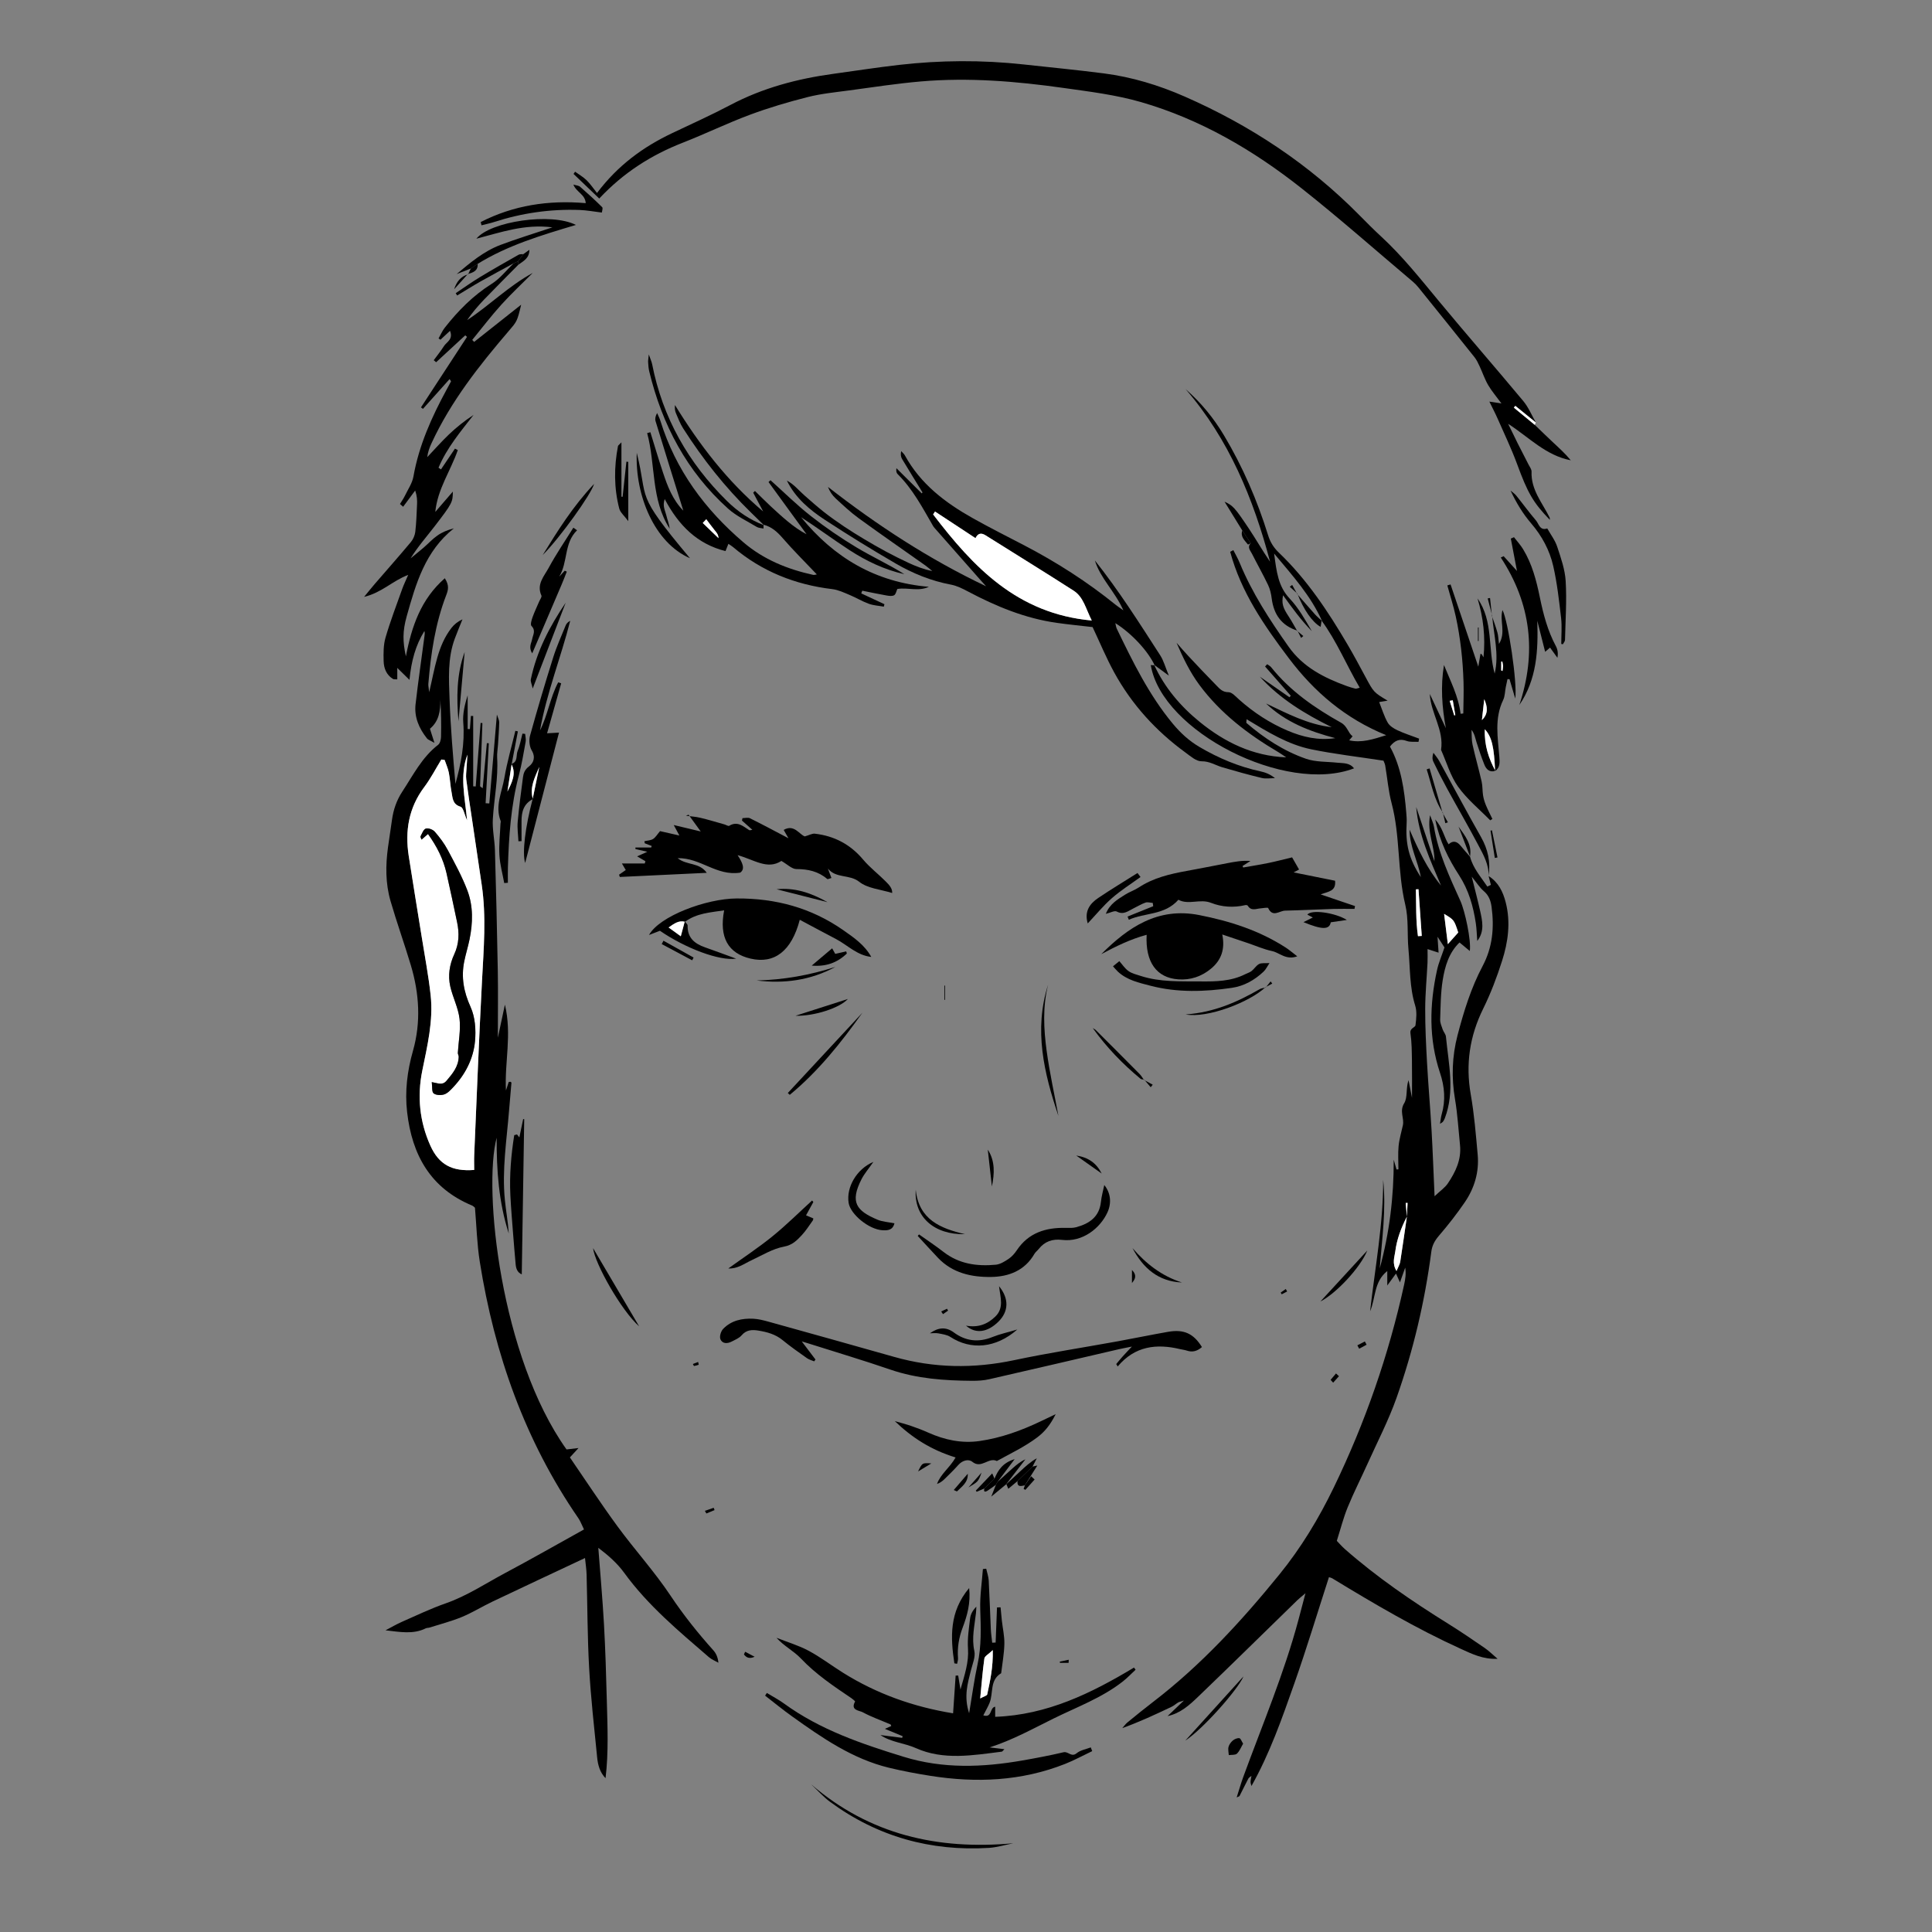 <?xml version="1.0" encoding="UTF-8" standalone="no"?>
<svg
   xmlns:dc="http://purl.org/dc/elements/1.1/"
   xmlns:cc="http://creativecommons.org/ns#"
   xmlns:rdf="http://www.w3.org/1999/02/22-rdf-syntax-ns#"
   xmlns:svg="http://www.w3.org/2000/svg"
   xmlns="http://www.w3.org/2000/svg"
   version="1.1"
   id="Ebene_2"
   x="0px"
   y="0px"
   width="448"
   height="448"
   viewBox="0 0 448 448"
   enable-background="new 0 0 595.154 842.298"
   xml:space="preserve"><rect x="0" y="0" width="448" height="448" fill="#808080" stroke="none"/><defs
   id="defs225">
	
	
	
	
	
	
	
	
	
	
	
	
	
	
	
	
	
	
	
	
	
	
	
	
	
	
	
	
	
	
	
	
	
	
	
	
	
	
	
	
	
	
	
	
	
	
	
	
	
	
	
	
	
	
	
	
	
	
	
	
	
	
	
	
	
	
	
	
	
	
	
	
	
	
	
	
	
	
	
	
	
	
	
	
	
	
	
	
	
	
	
	
	
	
	
	
	
	
	
	
	
	
	
	
	
	
	
	
	
</defs>
<g
   style="stroke-width:1.37"
   transform="matrix(0.73,0,0,0.73,6.043,213.658)"
   id="g1028"><path
     d="m 464.571,-14.413 c 3.099,1.959 4.57,4.971 5.443,8.381 1.62,6.324 0.758,12.561 -1.167,18.594 -1.649,5.174 -3.596,10.309 -5.995,15.172 -4.304,8.725 -5.626,17.662 -3.943,27.254 1.109,6.316 1.626,12.744 2.201,19.141 0.493,5.484 -1.026,10.586 -4.102,15.092 -2.513,3.68 -5.279,7.209 -8.181,10.592 -1.337,1.559 -2.177,3.041 -2.447,5.109 -2.068,15.848 -5.717,31.357 -11.043,46.406 -2.554,7.215 -6.124,14.074 -9.275,21.076 -2.063,4.584 -4.355,9.07 -6.254,13.721 -1.366,3.348 -2.253,6.893 -3.449,10.646 0.843,0.865 1.641,1.803 2.554,2.605 10.213,8.979 21.397,16.609 32.921,23.781 3.913,2.434 7.723,5.037 11.521,7.65 1.348,0.928 2.52,2.109 4.077,3.432 -4.631,0.207 -8.105,-1.537 -11.708,-3.176 -14.152,-6.438 -27.512,-14.293 -40.761,-22.361 -0.324,-0.199 -0.727,-0.268 -1.099,-0.398 -3.676,11.361 -7.09,22.691 -11.023,33.844 -3.886,11.016 -7.731,22.078 -13.595,32.502 -0.1,-0.428 -0.282,-0.857 -0.281,-1.285 0,-0.545 0.147,-1.088 0.28,-1.949 -0.462,0.393 -0.822,0.562 -0.968,0.844 -0.963,1.842 -1.875,3.709 -2.82,5.561 -0.05,0.1 -0.24,0.127 -0.906,0.451 0.787,-2.459 1.38,-4.559 2.128,-6.6 6.049,-16.518 12.928,-32.744 17.489,-49.785 0.681,-2.545 1.345,-5.094 2.235,-8.473 -1.258,1.072 -1.946,1.594 -2.559,2.189 -10.511,10.236 -20.963,20.537 -31.55,30.695 -2.744,2.631 -5.617,5.26 -9.696,6.141 1.529,-1.455 3.059,-2.912 5.192,-4.945 -1.154,0.381 -1.53,0.434 -1.83,0.617 -0.716,0.432 -1.349,1.021 -2.097,1.377 -5.077,2.42 -10.174,4.793 -15.657,6.775 0.56,-0.623 1.052,-1.332 1.693,-1.857 2.704,-2.213 5.419,-4.414 8.191,-6.541 15.189,-11.656 28.035,-25.65 40.046,-40.434 6.89,-8.48 12.503,-17.775 17.281,-27.658 9.968,-20.613 17.43,-42.047 22.329,-64.395 0.379,-1.729 0.661,-3.479 0.338,-5.391 -0.477,1.34 -0.955,2.68 -1.666,4.68 -0.521,-1.156 -0.8,-1.775 -1.262,-2.801 -0.932,1.275 -1.742,2.385 -2.765,3.785 0,-1.699 0,-3.072 0,-4.584 -4.295,3.361 -3.651,8.562 -5.458,12.781 1.575,-13.916 4.205,-27.703 4.149,-41.764 1.003,9.438 -0.365,18.773 -1.091,28.148 3.093,-11.279 4.476,-22.744 4.449,-34.537 0.295,1.033 0.591,2.066 0.886,3.1 0.203,-0.01 0.404,-0.02 0.605,-0.029 0,-2.471 -0.183,-4.959 0.055,-7.406 0.215,-2.223 0.88,-4.402 1.361,-6.598 0.498,-2.273 -1.174,-4.438 0.422,-7.014 1.134,-1.832 0.479,-4.771 1.375,-7.32 0.407,2.084 0.815,4.168 1.1,5.621 0,-3.486 0.051,-7.611 -0.017,-11.734 -0.049,-2.932 -0.051,-5.893 -0.476,-8.781 -0.249,-1.695 1.497,-1.758 1.603,-2.574 0.267,-2.051 0.497,-4.314 -0.1,-6.23 -1.824,-5.85 -1.574,-11.889 -2.134,-17.85 -0.445,-4.729 0.078,-9.648 -1.017,-14.197 -2.556,-10.629 -1.536,-21.678 -4.343,-32.254 -1.029,-3.877 -1.341,-7.945 -2.023,-11.918 -0.113,-0.66 -0.451,-1.279 -0.558,-1.568 -7.877,-1.211 -15.5,-2.072 -22.982,-3.615 -7.395,-1.525 -13.851,-5.534 -20.485,-9.547 -0.048,0.764 -0.159,1.093 -0.061,1.177 5.657,4.867 11.873,8.929 18.907,11.38 3.082,1.072 6.605,0.891 9.932,1.248 1.898,0.205 3.939,-0.037 5.34,1.799 -21.763,8.318 -61.099,-11.72 -64.563,-32.81 0.411,0.032 0.822,0.065 1.231,0.098 l -0.152,-0.143 c 3.336,7.234 8.379,13.163 14.485,18.125 7.931,6.445 16.847,10.812 27.455,11.24 -0.842,-0.559 -1.659,-1.16 -2.528,-1.672 -9.593,-5.652 -18.37,-12.33 -25.041,-21.329 -2.994,-4.038 -5.226,-8.643 -7.264,-13.4 1.234,1.392 2.436,2.812 3.708,4.167 2.964,3.158 5.925,6.321 8.967,9.402 1.021,1.033 1.923,2.144 3.822,2.131 1.109,-0.007 2.304,1.389 3.329,2.301 4.629,4.125 9.744,7.483 15.45,9.909 4.802,2.042 9.774,3.196 15.144,2.383 -8.125,-2.127 -15.806,-5.086 -21.99,-11.009 6.704,3.169 13.264,6.675 20.856,7.526 -8.455,-4.177 -16.419,-8.98 -22.826,-16.038 3.131,2.177 6.263,4.354 9.394,6.529 0.145,-0.156 0.29,-0.313 0.434,-0.471 -2.723,-3.098 -5.447,-6.196 -8.17,-9.295 0.224,-0.243 0.447,-0.486 0.671,-0.729 0.43,0.324 0.952,0.574 1.277,0.981 6.043,7.572 13.887,12.949 22.188,17.601 2.041,1.143 2.154,3.157 3.66,4.32 -0.331,0.393 -0.663,0.783 -1.081,1.279 3.911,0.861 7.464,-0.273 11.756,-1.633 -13.025,-5.307 -22.836,-13.746 -30.879,-24.377 -7.882,-10.422 -15.25,-21.105 -18.677,-33.872 0.333,-0.177 0.667,-0.354 1.001,-0.532 0.669,1.328 1.427,2.618 1.992,3.988 3.967,9.629 9.618,18.269 15.592,26.724 4.576,6.478 11.254,9.837 18.431,12.457 0.913,0.334 1.855,0.599 2.798,0.839 0.23,0.058 0.518,-0.109 1.333,-0.309 -4.193,-7.124 -7.25,-14.696 -12.11,-21.309 -0.008,-0.007 0.13,0.11 0.13,0.11 -3.497,-7.88 -9.158,-14.181 -15.207,-21.403 0.771,5.785 1.279,10.416 4.937,14.283 2.834,2.996 4.905,6.715 7.03,10.342 -3.394,-3.438 -6.218,-7.347 -9.136,-11.397 -0.483,2.64 -0.069,3.939 1.8,6.768 0.971,1.469 1.795,3.033 2.685,4.556 l 0.081,-0.074 c -5.012,-1.575 -7.515,-5.118 -8.167,-10.215 -0.185,-1.449 -0.511,-2.953 -1.136,-4.259 -1.611,-3.37 -3.453,-6.629 -5.14,-9.965 -0.517,-1.021 -1.594,-2.057 -0.397,-3.315 -0.888,-1.35 -1.777,-2.702 -2.665,-4.053 -1.954,-3.171 -3.908,-6.343 -5.642,-9.156 2.632,1.243 3.158,1.702 7.695,8.497 2.317,3.471 4.379,7.112 6.766,10.574 -5.301,-20.025 -13.038,-38.874 -26.835,-54.832 4.881,4.267 8.902,9.172 12.188,14.677 5.973,10.004 10.564,20.627 14.019,31.738 0.686,2.207 1.758,3.938 3.447,5.555 8.868,8.486 15.587,18.615 21.767,29.124 1.982,3.371 3.829,6.823 5.68,10.27 2.653,4.937 2.631,4.948 7.076,7.599 -1.009,0.166 -1.735,0.286 -2.683,0.442 0.896,2.241 1.566,4.517 2.706,6.525 0.606,1.067 1.925,1.892 3.103,2.439 2.222,1.033 4.575,1.787 6.874,2.656 -0.064,0.34 -0.128,0.682 -0.192,1.023 -1.257,-0.078 -2.616,0.125 -3.75,-0.291 -2.204,-0.805 -3.774,-0.207 -5.322,1.787 3.583,6.504 4.593,13.805 5.199,21.201 0.08,0.975 0.166,1.959 0.107,2.93 -0.417,6.865 0.677,11.471 4.505,17.342 -0.902,-5.062 -3.599,-9.734 -3.565,-15.062 2.723,6.27 5.573,12.41 9.981,17.742 -3.408,-8.07 -7.137,-16 -7.892,-24.951 1.931,5.75 3.861,11.502 5.792,17.252 0.142,-4.789 -2.418,-9.104 -1.386,-14.658 0.571,1.652 1.059,2.613 1.228,3.629 1.389,8.369 4.954,15.961 8.403,23.59 1.493,3.301 3.456,12.525 2.996,15.922 -1.231,-1.021 -2.189,-1.814 -3.27,-2.709 -3.385,3.264 -4.633,7.586 -5.338,11.951 -0.663,4.115 -0.666,8.344 -0.809,12.527 -0.037,1.045 0.45,2.129 0.802,3.156 0.269,0.785 0.953,1.488 1.029,2.27 0.843,8.658 2.91,17.346 -0.353,25.949 -0.146,0.385 -0.354,0.762 -0.6,1.092 -0.149,0.203 -0.427,0.311 -0.933,0.654 0.205,-1.168 0.283,-2.117 0.542,-3.016 1.283,-4.457 0.933,-8.781 -0.535,-13.168 -3.603,-10.773 -3.355,-21.717 -0.938,-32.672 0.507,-2.299 1.466,-4.496 2.359,-7.166 -0.479,-0.734 -1.185,-1.816 -2.215,-3.398 0.13,1.922 0.222,3.281 0.341,5.062 -1.208,-0.391 -2.136,-0.691 -3.509,-1.133 0,1.654 0.056,3.006 -0.01,4.35 -0.24,4.871 -0.719,9.742 -0.734,14.613 -0.017,5.725 0.267,11.455 0.585,17.174 0.394,7.111 1.021,14.213 1.431,21.324 0.385,6.684 0.617,13.375 0.961,21.037 1.798,-1.705 3.299,-2.707 4.229,-4.092 2.442,-3.633 4.325,-7.533 3.855,-12.125 -0.498,-4.863 -0.773,-9.764 -1.587,-14.574 -1.163,-6.877 -0.957,-13.605 0.803,-20.344 1.982,-7.586 4.291,-15.061 7.975,-22.008 3.158,-5.951 3.711,-12.199 2.836,-18.725 -0.268,-1.998 -0.87,-3.689 -2.505,-5.076 -1.25,-1.059 -2.146,-2.533 -3.803,-4.564 1.025,4.143 1.89,7.383 2.622,10.654 0.74,3.316 1.557,6.678 -0.866,9.773 -0.147,-1.889 -0.18,-3.793 -0.462,-5.66 -0.817,-5.41 -2.263,-10.516 -5.335,-15.254 -3.316,-5.113 -6.113,-10.609 -7.553,-17.691 2.451,2.764 2.773,5.59 4.24,7.898 1.528,-1.402 2.776,-0.855 3.928,0.58 0.945,1.176 1.964,2.291 2.951,3.434 l -0.059,-0.08 c 0.98,3.742 3.482,6.457 5.498,9.5 0.375,-0.182 0.751,-0.363 1.125,-0.545 -0.242,-0.939 -0.484,-1.879 -0.725,-2.816 z m -25.948,108.189 c -1.808,3.514 -3.213,7.189 -3.699,11.111 -0.215,1.74 -1.097,3.633 0.394,6.168 0.577,-1.398 1.059,-2.139 1.184,-2.936 0.752,-4.777 1.422,-9.566 2.12,-14.355 0.072,-1.447 0.145,-2.896 0.217,-4.342 -0.201,0.006 -0.402,0.012 -0.603,0.02 0.129,1.446 0.258,2.889 0.387,4.334 z M 454.926,3.53 c -1.309,-4.014 -1.309,-4.014 -4.488,-5.918 0.381,3.074 0.722,5.826 1.189,9.604 1.564,-1.746 2.383,-2.662 3.299,-3.686 z M 442.305,-10.22 c -0.277,0.016 -0.552,0.031 -0.829,0.047 0.135,4.959 -0.058,9.934 0.663,14.863 0.401,-0.023 0.802,-0.047 1.204,-0.072 -0.346,-4.945 -0.692,-9.893 -1.038,-14.838 z"
     id="path4"
     style="clip-rule:evenodd;fill-rule:evenodd;stroke-width:1.37" /><path
     d="m 156.418,-208.633 c -3.626,3.675 -7.285,7.317 -10.866,11.037 -1.975,2.051 -3.819,4.229 -5.461,6.608 7.179,-4.722 13.23,-10.865 20.858,-14.997 -3.337,3.346 -6.81,6.569 -9.973,10.073 -3.242,3.591 -6.18,7.457 -9.251,11.202 0.202,0.211 0.404,0.423 0.606,0.635 4.817,-3.813 9.633,-7.626 14.937,-11.824 -1.283,5.454 -1.386,5.365 -4.052,8.482 -9.372,10.958 -18.279,22.252 -24.393,35.456 -0.636,1.375 -1.182,2.792 -1.391,4.493 2.278,-2.401 4.469,-4.896 6.858,-7.18 2.397,-2.29 4.993,-4.371 7.86,-6.236 -4.179,5.354 -8.52,10.525 -11.138,16.771 0.262,0.178 0.524,0.356 0.787,0.535 1.479,-2.2 2.958,-4.4 4.437,-6.601 0.301,0.153 0.603,0.306 0.904,0.459 -2.241,6.528 -6.438,12.359 -7.149,19.646 1.81,-2.098 3.621,-4.196 5.573,-6.459 -0.02,3.339 -0.134,3.678 -5.785,11.028 -2.548,3.313 -5.329,6.447 -7.639,10.188 1.376,-1.132 2.775,-2.238 4.125,-3.4 1.478,-1.271 2.806,-2.742 4.389,-3.855 1.52,-1.066 3.284,-1.786 5.242,-2.285 -9.123,7.226 -12.083,17.581 -14.986,27.926 -1.34,4.776 -1.28,8.061 -0.261,12.739 1.846,-9.559 4.774,-18.156 12.365,-24.814 1.472,2.301 1.08,3.729 0.456,5.349 -3.499,9.073 -4.893,18.592 -5.692,28.219 -0.044,0.527 0.102,1.07 0.27,2.631 1.834,-7.705 2.667,-14.734 7.087,-20.433 0.882,-1.137 2.047,-2.053 3.481,-2.707 -0.805,2.015 -1.646,4.015 -2.406,6.046 -2.368,6.324 -1.915,12.941 -1.681,19.463 0.321,8.927 1.084,17.837 1.855,26.751 1.771,-6.391 3.023,-12.775 2.486,-19.464 -0.229,-2.852 0.5,-5.78 1.398,-8.679 0,3.573 0,7.146 0,10.719 0.238,0.009 0.476,0.017 0.715,0.024 0.104,-1.396 0.209,-2.79 0.313,-4.187 0.243,0.008 0.487,0.017 0.73,0.023 0,7.45 0,14.897 0,22.346 0.268,0.012 0.536,0.023 0.805,0.035 0.518,-6.729 1.036,-13.457 1.553,-20.185 0.189,0.021 0.378,0.042 0.568,0.063 -0.255,6.667 -0.514,13.334 -0.737,20.004 -0.005,0.156 0.381,0.328 0.829,0.688 0.45,-4.877 0.886,-9.598 1.321,-14.32 0.208,0.014 0.417,0.025 0.625,0.039 -0.34,6.346 -0.68,12.693 -1.021,19.039 0.391,0.025 0.781,0.051 1.172,0.078 0.788,-9.211 1.575,-18.422 2.415,-28.239 0.355,1.138 0.747,1.801 0.732,2.455 -0.052,2.367 -0.234,4.731 -0.381,7.094 -0.086,1.395 -0.353,2.795 -0.271,4.178 0.387,6.543 -0.977,12.947 -1.372,19.42 -0.202,3.301 0.575,6.648 0.67,9.98 0.362,12.707 0.679,25.414 0.904,38.123 0.121,6.84 0.022,13.682 0.022,21.393 0.798,-3.742 1.427,-6.689 2.242,-10.51 2.291,9.635 -0.165,18.33 0.333,27.275 0.351,-1.082 0.627,-1.934 0.875,-2.701 0.37,-0.029 0.53,-0.09 0.638,-0.039 0.105,0.051 0.233,0.219 0.224,0.324 -0.241,2.924 -0.518,5.844 -0.752,8.768 -0.757,9.461 -2.284,18.893 -1.332,28.424 0.356,3.555 1.014,7.082 1.24,10.66 -3.196,-9.889 -3.89,-20.109 -3.852,-30.424 -4.333,16.406 1.231,69.6 22.194,99.01 0.96,-0.113 1.953,-0.227 3.81,-0.443 -1.172,1.273 -1.772,1.928 -2.739,2.979 4.982,7.248 9.863,14.723 15.133,21.912 5.452,7.436 11.708,14.309 16.812,21.961 4.131,6.195 8.705,11.918 13.642,17.424 0.876,0.979 1.427,2.248 1.585,3.918 -1.011,-0.58 -2.147,-1.016 -3.014,-1.764 -9.614,-8.297 -19.378,-16.422 -26.929,-26.824 -2.177,-2.996 -5.021,-5.51 -8.203,-7.906 0.61,8.076 1.344,16.146 1.798,24.232 0.454,8.094 0.695,16.201 0.905,24.307 0.211,8.18 0.594,16.369 -0.406,24.631 -1.818,-1.867 -2.428,-4.209 -2.664,-6.576 -0.941,-9.449 -2.01,-18.896 -2.543,-28.371 -0.557,-9.906 -0.537,-19.842 -0.812,-29.764 -0.045,-1.639 -0.311,-3.275 -0.504,-5.221 -10.048,4.727 -19.725,9.244 -29.369,13.832 -3.279,1.561 -6.387,3.504 -9.731,4.889 -3.321,1.375 -6.841,2.271 -10.277,3.365 -0.397,0.125 -0.866,0.074 -1.228,0.256 -4.006,1.992 -8.264,1.119 -12.757,0.619 1.753,-0.916 3.461,-1.93 5.268,-2.725 4.601,-2.025 9.156,-4.203 13.891,-5.857 6.788,-2.371 12.703,-6.354 18.965,-9.684 8.243,-4.383 16.349,-9.023 24.913,-13.775 -0.715,-1.451 -1.115,-2.596 -1.778,-3.561 -16.979,-24.641 -26.657,-52.104 -31.319,-81.459 -0.896,-5.639 -1.037,-11.395 -1.533,-17.18 -0.264,-0.203 -0.555,-0.541 -0.922,-0.693 -13.215,-5.486 -19.076,-16.08 -20.629,-29.666 -0.757,-6.619 0.037,-13.057 1.86,-19.473 2.586,-9.102 2.006,-18.24 -0.692,-27.232 -2.044,-6.814 -4.452,-13.523 -6.436,-20.354 -1.619,-5.576 -1.593,-11.32 -0.807,-17.053 0.397,-2.906 0.867,-5.803 1.266,-8.709 0.443,-3.23 1.464,-6.23 3.268,-8.973 3.443,-5.234 6.265,-10.93 11.404,-14.896 0.607,-0.469 0.888,-1.67 0.909,-2.541 0.095,-3.91 0.041,-7.822 -0.217,-11.787 0.049,3.538 -0.434,6.86 -3.305,9.236 0.437,1.373 0.808,2.537 1.425,4.472 -1.213,-0.703 -1.978,-0.912 -2.375,-1.414 -2.506,-3.167 -4.086,-6.751 -3.615,-10.849 0.829,-7.206 1.868,-14.388 2.822,-21.58 0.071,-0.533 0.167,-1.063 -0.017,-1.672 -2.788,4.513 -4.157,9.481 -4.743,15.514 -1.51,-1.48 -2.594,-2.546 -3.872,-3.799 0,1.201 0,2.327 0,3.64 -0.649,-0.05 -1.083,0.043 -1.357,-0.124 -2.119,-1.292 -2.919,-3.423 -2.976,-5.692 -0.062,-2.488 -0.084,-5.108 0.601,-7.46 1.521,-5.216 3.478,-10.307 5.297,-15.434 0.458,-1.291 1.07,-2.527 1.907,-4.479 -5.012,1.899 -8.411,5.661 -14.01,6.987 1.503,-1.825 2.413,-2.973 3.368,-4.081 3.836,-4.443 7.73,-8.838 11.495,-13.341 0.731,-0.876 1.266,-2.12 1.398,-3.251 0.338,-2.877 0.42,-5.786 0.556,-8.684 0.062,-1.335 0.01,-2.675 -0.593,-4.428 -1.274,1.719 -2.549,3.438 -3.824,5.158 -0.333,-0.291 -0.668,-0.583 -1.002,-0.874 0.533,-0.887 1.137,-1.739 1.585,-2.667 0.963,-1.993 2.31,-3.942 2.684,-6.053 1.754,-9.919 5.805,-18.913 10.561,-27.658 0.467,-0.857 0.938,-1.712 1.387,-2.579 0.027,-0.053 -0.123,-0.198 -0.466,-0.72 -2.871,3.21 -5.666,6.334 -8.459,9.46 -0.208,-0.159 -0.417,-0.317 -0.625,-0.477 4.874,-7.462 9.748,-14.924 14.622,-22.387 -0.184,-0.166 -0.368,-0.332 -0.551,-0.498 -3.085,2.847 -6.169,5.694 -9.254,8.541 -0.253,-0.212 -0.507,-0.424 -0.76,-0.636 1.088,-1.487 2.252,-2.924 3.239,-4.475 0.849,-1.331 3.031,-2.134 1.925,-4.86 -1.193,1.111 -2.111,1.966 -3.027,2.82 -0.203,-0.133 -0.407,-0.267 -0.61,-0.4 0.652,-1.144 1.17,-2.391 1.976,-3.414 4.255,-5.4 8.996,-10.231 14.911,-13.939 2.635,-1.652 4.648,-4.295 6.944,-6.489 0.474,-0.219 0.948,-0.437 1.422,-0.656 0.047,0.35 0.096,0.697 0.144,1.044 z m -16.22,155.661 c -2.524,6.754 -0.794,13.473 -0.105,20.875 -0.859,-1.895 -1.189,-4.061 -2.094,-4.334 -2.582,-0.787 -2.477,-2.787 -2.836,-4.596 -0.406,-2.047 -0.464,-4.164 -0.868,-6.211 -0.272,-1.385 -0.88,-2.701 -1.337,-4.049 -0.349,-0.045 -0.697,-0.09 -1.045,-0.135 -1.795,2.93 -3.376,6.021 -5.43,8.756 -4.944,6.586 -6.151,13.93 -4.934,21.832 1.34,8.693 2.797,17.367 4.181,26.053 0.966,6.059 2.119,12.1 2.785,18.193 0.893,8.172 -1.046,16.082 -2.66,24.041 -1.646,8.115 -0.854,16.162 2.577,23.775 2.693,5.979 6.836,8.27 13.919,7.721 0,-1.561 -0.061,-3.195 0.01,-4.824 0.798,-18.42 1.503,-36.846 2.471,-55.256 0.534,-10.188 1.407,-20.354 -0.098,-30.523 -0.999,-6.752 -2,-13.502 -2.996,-20.254 -0.649,-4.395 -1.342,-8.785 -1.91,-13.193 -0.157,-1.223 0.041,-2.496 0.106,-3.746 0.07,-1.375 0.174,-2.75 0.264,-4.125 z"
     id="path6"
     style="clip-rule:evenodd;fill-rule:evenodd;stroke-width:1.37" /><path
     d="m 479.238,-157.723 c 1.882,1.807 3.746,3.634 5.651,5.416 1.992,1.863 4.025,3.684 5.79,5.839 -7.973,-1.537 -13.26,-7.322 -19.896,-11.585 1.007,2.063 1.996,4.136 3.025,6.188 1.127,2.247 2.303,4.47 3.436,6.714 0.377,0.747 1.007,1.541 0.977,2.292 -0.231,5.713 3.392,9.862 5.716,14.539 0.108,0.217 0.065,0.51 0.092,0.768 -5.364,-5.508 -7.1,-8.736 -10.383,-17.666 -1.824,-4.959 -4.126,-9.743 -6.252,-14.589 -0.709,-1.617 -1.54,-3.182 -2.576,-5.308 1.51,0.232 2.345,0.359 3.837,0.588 -1.676,-2.285 -3.134,-3.96 -4.227,-5.848 -1.09,-1.879 -1.785,-3.983 -2.712,-5.962 -0.465,-0.993 -0.94,-2.021 -1.616,-2.87 -5.923,-7.432 -11.888,-14.831 -17.857,-22.226 -0.523,-0.648 -1.118,-1.256 -1.754,-1.792 -11.751,-9.914 -23.28,-20.112 -35.335,-29.644 -15.337,-12.126 -32.13,-21.935 -51.023,-27.393 -7.996,-2.31 -16.4,-3.329 -24.682,-4.495 -14.968,-2.109 -30.023,-3.357 -45.14,-2.059 -7.646,0.656 -15.249,1.831 -22.86,2.856 -4.427,0.597 -8.914,1.035 -13.225,2.128 -6.202,1.575 -12.374,3.399 -18.366,5.633 -7.189,2.68 -14.114,6.062 -21.264,8.852 -10.029,3.915 -18.863,9.55 -26.525,17.731 -2.815,-2.694 -5.488,-5.252 -8.161,-7.811 0.162,-0.237 0.324,-0.476 0.487,-0.713 1.23,0.893 2.583,1.66 3.658,2.711 1.192,1.164 2.131,2.588 3.309,4.059 6.658,-8.839 14.7,-14.659 23.888,-19.025 6.181,-2.938 12.431,-5.746 18.478,-8.938 10.285,-5.427 21.277,-8.333 32.705,-9.894 6.918,-0.946 13.821,-2.03 20.757,-2.826 13.233,-1.517 26.49,-1.604 39.742,-0.149 8.47,0.929 16.955,1.746 25.404,2.834 8.916,1.15 17.444,3.737 25.687,7.354 20.835,9.141 39.493,21.454 55.502,37.689 2.257,2.289 4.525,4.572 6.889,6.751 6.804,6.273 12.525,13.495 18.408,20.596 8.827,10.654 17.934,21.078 26.783,31.714 1.658,1.991 2.672,4.517 3.984,6.796 -2.175,-1.766 -4.351,-3.53 -6.525,-5.295 -0.154,0.189 -0.309,0.376 -0.462,0.565 2.209,1.826 4.422,3.651 6.636,5.475 z"
     id="path8"
     style="clip-rule:evenodd;fill-rule:evenodd;stroke-width:1.37" /><path
     d="m 358.501,-81.329 c -2.079,-4.508 -7.292,-10.165 -12.494,-13.414 0.186,0.751 0.225,1.283 0.441,1.731 5.11,10.57 10.249,21.115 17.832,30.239 2.446,2.943 5.17,5.441 8.477,7.38 6.069,3.561 12.455,6.256 19.352,7.732 1.588,0.34 3.122,0.938 4.597,2.156 -1.393,0 -2.849,0.266 -4.165,-0.049 -4.199,-1.004 -8.363,-2.168 -12.506,-3.385 -2.205,-0.648 -4.084,-1.953 -6.662,-1.922 -1.676,0.021 -3.48,-1.607 -5.045,-2.746 -9.391,-6.833 -17.067,-15.253 -22.66,-25.438 -2.539,-4.624 -4.563,-9.531 -6.884,-14.443 -3.625,-0.424 -7.487,-0.796 -11.326,-1.336 -10.092,-1.417 -19.342,-5.246 -28.276,-9.983 -1.706,-0.905 -3.52,-1.815 -5.389,-2.166 -6.268,-1.171 -12.084,-3.539 -17.525,-6.694 -7.607,-4.413 -15.1,-9.04 -22.463,-13.85 -4.91,-3.208 -9.416,-6.982 -12.126,-12.5 2.243,1.166 3.803,3.161 5.665,4.782 2.002,1.744 3.976,3.526 6.062,5.164 2.086,1.638 4.262,3.168 6.462,4.65 2.085,1.404 4.229,2.721 6.388,4.011 2.277,1.36 4.575,2.691 6.913,3.943 2.337,1.252 4.708,2.447 7.114,3.561 2.389,1.104 4.838,2.074 7.577,2.619 -0.725,-0.589 -1.419,-1.223 -2.18,-1.761 -7.07,-5.006 -14.199,-9.93 -21.204,-15.024 -2.589,-1.883 -4.938,-4.108 -7.302,-6.281 -1.057,-0.97 -1.879,-2.196 -2.458,-3.668 15.683,12.217 32.167,22.993 50.234,31.569 -0.657,-0.728 -1.323,-1.449 -1.972,-2.186 -4.8,-5.443 -9.599,-10.89 -14.395,-16.337 -0.184,-0.209 -0.356,-0.436 -0.495,-0.676 -3.336,-5.77 -6.441,-11.694 -11.256,-16.458 -0.369,-0.363 -0.484,-0.984 -0.364,-1.852 2.682,2.669 5.364,5.339 8.045,8.008 0.079,-0.107 0.158,-0.213 0.238,-0.32 -2.166,-3.528 -4.354,-7.042 -6.477,-10.595 -0.394,-0.66 -0.524,-1.478 -0.289,-2.513 0.402,0.46 0.905,0.866 1.192,1.39 4.961,9.059 12.816,15.009 21.572,19.922 5.356,3.005 10.851,5.765 16.299,8.603 10.317,5.372 20.065,11.614 29.112,18.939 0.533,0.432 1.115,0.804 2.401,1.725 -2.714,-6.089 -7.323,-10.161 -9.049,-15.849 7.623,9.576 14.144,19.896 20.759,30.143 1.083,1.678 1.602,3.719 2.737,6.444 -2.115,-1.551 -3.387,-2.481 -4.659,-3.413 0,0.006 0.152,0.148 0.152,0.148 z m -19.981,-14.247 c -1.918,-3.792 -2.64,-7.47 -5.744,-9.467 -9.273,-5.966 -18.676,-11.729 -28.006,-17.606 -1.48,-0.933 -2.489,-0.544 -3.185,0.907 -4.388,-2.886 -8.62,-5.671 -12.853,-8.455 -0.202,0.306 -0.404,0.614 -0.606,0.92 12.734,16.675 26.704,31.548 50.394,33.701 z"
     id="path10"
     style="clip-rule:evenodd;fill-rule:evenodd;stroke-width:1.37" /><path
     d="m 304.066,252.2 c 2.914,0.9 1.937,-2.451 3.777,-2.75 0,0.936 0,1.854 0,3.217 16.507,-0.598 30.52,-7.486 44.1,-15.65 0.166,0.23 0.33,0.461 0.495,0.691 -1.347,1.248 -2.614,2.6 -4.056,3.73 -6.678,5.23 -14.61,8.117 -22.112,11.826 -6.583,3.258 -13.011,6.811 -20.197,9.115 1.492,0.178 2.983,0.355 4.7,0.561 -0.453,0.436 -0.629,0.762 -0.845,0.789 -9.155,1.156 -18.49,2.799 -27.238,-1.111 -3.73,-1.668 -7.848,-1.824 -11.304,-4.164 2.3,0.297 4.602,0.592 6.903,0.887 0.057,-0.174 0.114,-0.348 0.171,-0.523 -1.746,-0.721 -3.492,-1.441 -5.658,-2.336 1.002,-0.439 1.485,-0.65 2.021,-0.887 -0.083,-0.182 -0.12,-0.467 -0.254,-0.525 -2.946,-1.271 -5.997,-2.344 -8.81,-3.859 -1.095,-0.59 -3.983,-0.586 -2.426,-3.393 0.061,-0.113 -0.689,-0.756 -1.127,-1.053 -5.67,-3.832 -11.329,-7.615 -16.102,-12.656 -2.246,-2.373 -5.371,-3.914 -7.731,-6.547 3.415,1.346 6.987,2.396 10.203,4.113 3.807,2.033 7.273,4.695 10.945,6.992 10.672,6.672 22.278,10.822 34.949,12.885 0.277,-4.092 0.544,-8.039 0.811,-11.986 0.269,-0.004 0.538,-0.01 0.807,-0.016 0.198,1.215 0.396,2.43 0.725,4.439 1.354,-4.777 2.688,-8.658 2.39,-13.002 -0.218,-3.174 0.29,-6.414 0.671,-9.602 0.156,-1.309 0.832,-2.555 1.982,-3.709 -0.039,0.676 -0.045,1.355 -0.119,2.029 -0.435,3.994 -1.427,7.893 -0.516,12.037 0.411,1.871 -0.566,4.09 -1.074,6.111 -1.053,4.193 -2.326,8.35 -0.583,13.67 0.974,-5.766 1.615,-10.697 2.675,-15.535 1.271,-5.807 1.048,-11.6 0.856,-17.465 -0.139,-4.252 0.533,-8.531 0.843,-12.799 0.35,-0.035 0.7,-0.07 1.05,-0.105 0.277,1.256 0.73,2.502 0.8,3.768 0.283,5.162 0.43,10.332 0.671,15.498 0.065,1.416 0.283,2.826 0.432,4.238 0.364,-0.018 0.728,-0.035 1.091,-0.051 0.145,-3.719 0.289,-7.436 0.435,-11.152 0.377,-0.014 0.755,-0.027 1.132,-0.041 0.134,1.406 0.251,2.814 0.408,4.221 0.277,2.477 0.856,4.955 0.8,7.424 -0.071,3.105 -0.654,6.197 -1.017,9.295 -3.705,2.18 -2.412,6.307 -3.691,9.434 -0.514,1.258 -1.218,2.437 -1.983,3.947 z m -0.985,-5.367 c 1.167,-0.652 2.144,-0.879 2.233,-1.295 0.915,-4.275 1.883,-8.561 1.762,-14.061 -1.368,1.311 -2.558,1.9 -2.665,2.645 -0.567,3.951 -0.863,7.945 -1.33,12.711 z"
     id="path12"
     style="clip-rule:evenodd;fill-rule:evenodd;stroke-width:1.37" /><path
     d="m 234.388,-125.857 c -1.377,-1.347 -2.753,-2.694 -4.133,-4.037 -8.248,-8.033 -15.329,-17.011 -21.519,-26.697 -0.968,-1.514 -1.628,-3.236 -2.331,-4.904 -0.31,-0.735 -0.371,-1.577 -0.281,-2.526 7.738,12.571 16.584,24.177 28.018,33.804 -1.056,-1.988 -2.112,-3.977 -3.168,-5.965 0.187,-0.183 0.372,-0.365 0.559,-0.548 1.677,1.636 3.325,3.303 5.038,4.9 1.738,1.619 3.494,3.223 5.324,4.735 1.879,1.553 3.857,2.988 6.03,4.115 -4.028,-5.529 -8.056,-11.058 -12.083,-16.587 0.21,-0.19 0.421,-0.382 0.631,-0.572 4.28,3.832 8.378,7.896 12.89,11.431 4.605,3.609 9.472,6.941 14.491,9.95 4.946,2.965 10.227,5.373 15.141,8.466 -6.316,-1.415 -12.055,-4.16 -17.405,-7.632 -5.212,-3.38 -10.202,-7.102 -15.409,-10.467 10.459,12.852 23.667,20.704 40.596,22.108 -3.302,1.579 -6.686,0.132 -10.021,0.693 -0.307,0.658 -0.46,1.663 -1.01,1.982 -0.617,0.357 -1.617,0.22 -2.411,0.081 -2.58,-0.453 -5.144,-1.005 -7.713,-1.519 -0.108,0.285 -0.216,0.57 -0.324,0.854 2.455,1.146 4.909,2.294 7.365,3.44 -0.066,0.258 -0.132,0.516 -0.198,0.774 -1.601,-0.29 -3.277,-0.372 -4.784,-0.919 -2.09,-0.759 -4.019,-1.947 -6.079,-2.802 -1.788,-0.743 -3.62,-1.623 -5.505,-1.848 -11.825,-1.413 -22.414,-5.634 -31.537,-13.372 -0.419,-0.354 -0.904,-0.629 -1.464,-1.015 -0.275,0.692 -0.502,1.263 -0.917,2.306 -8.961,-2.246 -14.856,-8.108 -19.314,-16.529 -0.776,2.209 0.155,3.652 0.495,5.107 0.336,1.44 0.916,2.823 1.096,4.305 -6.018,-9.327 -4.432,-20.314 -7.164,-30.364 0.339,-0.094 0.68,-0.188 1.02,-0.281 1.333,4.287 2.602,8.595 4.019,12.852 1.438,4.315 3.032,8.574 6.449,12.072 -2.998,-9.627 -5.939,-19.02 -8.818,-28.432 -0.231,-0.753 -0.031,-1.638 0.493,-2.582 0.354,0.832 0.787,1.64 1.055,2.499 4.828,15.56 14.101,28.097 26.354,38.559 6.411,5.474 14.003,8.562 22.167,10.349 0.347,0.076 0.749,-0.093 1.155,-0.151 -3.698,-3.896 -7.454,-7.61 -10.904,-11.591 -1.711,-1.975 -3.494,-3.544 -6.025,-4.199 z m -18.328,-1.894 c -0.369,0.398 -0.739,0.796 -1.109,1.195 1.668,1.607 3.336,3.214 5.004,4.821 -0.049,-1.21 -0.681,-1.835 -1.232,-2.523 -0.914,-1.143 -1.778,-2.327 -2.663,-3.493 z"
     id="path14"
     style="clip-rule:evenodd;fill-rule:evenodd;stroke-width:1.37" /><path
     d="m 194.113,-20.657 c 0.852,-0.387 1.658,-0.754 3.224,-1.463 -1.786,-0.41 -2.777,-0.637 -3.769,-0.865 0,-0.164 10e-4,-0.326 10e-4,-0.49 1.668,0 3.337,0 5.006,0 0.054,-0.162 0.108,-0.324 0.162,-0.486 -0.736,-0.283 -1.472,-0.566 -2.206,-0.85 -0.04,-0.219 -0.079,-0.441 -0.118,-0.66 0.931,-0.219 1.992,-0.23 2.758,-0.711 0.81,-0.512 1.34,-1.469 2.216,-2.494 1.885,0.428 4.021,0.912 6.142,1.395 -0.46,-0.855 -0.912,-1.697 -1.791,-3.332 3.212,0.766 5.538,1.32 8.572,2.045 -1.589,-2.186 -2.727,-3.752 -3.864,-5.318 -0.278,0.109 -0.556,0.219 -0.834,0.326 1.513,0.203 3.056,0.283 4.533,0.635 2.577,0.613 5.114,1.389 7.666,2.104 0.533,0.148 1.243,0.637 1.554,0.447 2.615,-1.584 4.408,0.156 6.355,1.393 0.163,0.102 0.485,-0.051 0.989,-0.121 -1.184,-1.051 -2.241,-1.99 -3.298,-2.928 0.056,-0.26 0.112,-0.521 0.168,-0.781 0.797,0 1.73,-0.273 2.371,0.045 3.973,1.971 7.881,4.074 12.228,6.354 -0.616,-1.076 -1.058,-1.848 -1.516,-2.648 3.319,-1.93 4.965,1.461 6.701,2.061 1.457,-0.416 2.361,-0.963 3.19,-0.867 6.176,0.711 11.272,3.387 15.339,8.221 2.142,2.547 4.854,4.605 7.209,6.98 1.022,1.031 2.121,2.16 2.022,3.643 -3.654,-1.148 -7.799,-1.43 -10.467,-3.559 -3.059,-2.443 -7.403,-0.994 -9.949,-4.217 0.356,0.959 0.711,1.918 1.114,3.006 -0.61,0.162 -1.158,0.467 -1.323,0.324 -2.837,-2.434 -6.098,-3.15 -9.794,-3.156 -1.444,-0.004 -2.885,-1.512 -4.772,-2.588 -4.467,2.922 -8.694,-0.43 -13.908,-1.83 1.546,2.344 2.501,4.4 0.823,5.551 -7.521,1.168 -12.549,-4.744 -19.864,-4.598 2.94,2.385 6.864,1.25 9.241,4.658 -9.516,0.453 -18.564,0.885 -27.614,1.314 -0.08,-0.242 -0.16,-0.484 -0.241,-0.727 0.706,-0.492 1.413,-0.982 2.129,-1.48 -0.327,-0.551 -0.645,-1.09 -1.234,-2.086 2.667,0 4.969,0 7.271,0 0.067,-0.238 0.135,-0.479 0.202,-0.717 -0.851,-0.499 -1.7,-0.993 -2.624,-1.53 z"
     id="path16"
     style="clip-rule:evenodd;fill-rule:evenodd;stroke-width:1.37" /><path
     d="m 349.893,-1.542 c 2.716,-1.094 5.432,-2.186 8.147,-3.279 -0.048,-0.348 -0.096,-0.699 -0.145,-1.047 -0.773,-0.053 -1.626,-0.34 -2.302,-0.107 -1.306,0.449 -2.501,1.211 -3.759,1.807 -1.687,0.799 -3.157,2.225 -5.381,1.033 -0.699,-0.375 -2.007,0.391 -3.466,0.734 1.25,-3.17 3.742,-4.574 6.081,-6.068 1.393,-0.889 3.021,-1.414 4.397,-2.32 4.64,-3.055 9.877,-4.273 15.224,-5.242 4.347,-0.787 8.679,-1.656 13.018,-2.488 2.302,-0.439 4.603,-0.877 7.219,-0.674 -0.835,0.533 -1.671,1.066 -2.507,1.6 0.07,0.156 0.138,0.314 0.207,0.473 2.677,-0.475 5.366,-0.889 8.028,-1.439 2.559,-0.529 5.09,-1.201 7.506,-1.779 0.867,1.514 1.501,2.621 2.211,3.861 -0.513,0.271 -1.072,0.566 -1.734,0.916 4.481,0.9 8.883,1.787 13.165,2.646 0.37,3.377 -2.111,3.41 -4.58,4.342 4.064,1.379 7.49,2.541 10.917,3.705 -0.054,0.299 -0.107,0.598 -0.161,0.898 -2.212,0 -4.426,-0.057 -6.636,0.012 -5.143,0.158 -10.283,0.43 -15.426,0.545 -1.777,0.041 -3.927,2.26 -5.353,-0.811 -0.13,-0.283 -1.569,0.027 -2.397,0.084 -1.441,0.098 -3.026,0.953 -4.094,-0.852 -0.095,-0.16 -0.532,-0.234 -0.771,-0.178 -3.704,0.867 -7.457,0.633 -10.881,-0.717 -3.539,-1.393 -7.147,0.773 -10.381,-0.986 -4.386,4.986 -10.637,4.049 -15.746,6.357 -0.134,-0.343 -0.267,-0.684 -0.4,-1.026 z"
     id="path18"
     style="clip-rule:evenodd;fill-rule:evenodd;stroke-width:1.37" /><path
     d="m 466.728,-47.816 c -1.905,0.566 -2.933,-0.535 -3.533,-2.057 -0.917,-2.32 -1.719,-4.688 -2.466,-7.068 -0.407,-1.295 -0.602,-2.656 -1.579,-3.905 0.094,1.559 -0.013,3.163 0.32,4.67 0.873,3.945 1.998,7.834 2.896,11.773 0.326,1.428 0.216,2.949 0.453,4.404 0.173,1.066 0.502,2.127 0.917,3.125 0.61,1.475 1.358,2.895 2.047,4.336 -0.233,0.143 -0.467,0.285 -0.7,0.428 -3.449,-3.525 -7.375,-6.711 -10.203,-10.68 -2.449,-3.438 -3.654,-7.762 -5.409,-11.693 0.984,-6.379 -3.249,-11.538 -3.572,-17.759 1.701,3.622 3.401,7.243 5.102,10.864 -1.239,-6.661 -1.716,-13.274 -0.603,-20.064 2.041,5.086 4.605,9.929 5.275,15.487 0.288,-0.032 0.576,-0.065 0.864,-0.098 0.033,-3.344 0.179,-6.69 0.071,-10.029 -0.113,-3.484 -0.348,-6.977 -0.757,-10.438 -0.407,-3.456 -0.956,-6.909 -1.698,-10.308 -0.729,-3.336 -1.781,-6.601 -2.691,-9.896 0.343,-0.106 0.685,-0.214 1.028,-0.319 2.866,8.497 5.733,16.995 8.811,26.119 0.293,-1.726 0.49,-2.883 0.69,-4.04 0.122,0.021 0.301,-0.004 0.352,0.066 0.192,0.266 0.343,0.56 0.609,1.014 0.662,-6.513 -0.071,-12.648 -1.893,-18.7 5.09,7.266 3.251,15.982 5.44,23.871 1.485,-6.216 -0.322,-12.304 -0.794,-18.438 l -0.08,0.085 c 0.592,1.767 1.25,3.515 1.75,5.307 0.279,1.001 0.294,2.075 0.494,3.618 2.291,-3.675 0.132,-7.271 1.115,-10.756 1.768,3.28 4.772,23.151 4.055,28.111 -0.775,-2.619 -1.3,-4.387 -1.823,-6.155 -0.215,-0.008 -0.429,-0.017 -0.644,-0.024 -0.183,0.854 -0.376,1.707 -0.546,2.566 -0.27,1.368 -0.246,2.875 -0.833,4.087 -2.84,5.878 -1.675,11.977 -1.208,18.038 0.133,1.723 0.277,3.371 -1.347,4.533 -0.329,-7.66 -1.029,-10.875 -3.272,-13.297 -0.184,5.133 1.235,9.258 3.362,13.222 z m -4.278,-16.142 c 2.108,-1.998 1.777,-4.273 0.743,-6.629 -0.247,2.21 -0.495,4.419 -0.743,6.629 z m -9.257,-6.275 c -0.326,0.058 -0.653,0.116 -0.979,0.174 0.479,1.536 0.958,3.071 1.438,4.607 0.116,-0.021 0.233,-0.045 0.349,-0.067 -0.27,-1.571 -0.538,-3.143 -0.808,-4.714 z m 15.39,-9.504 c 0.131,0.071 0.264,0.141 0.396,0.211 0.062,-0.522 0.18,-1.045 0.174,-1.566 -0.006,-0.49 -0.141,-0.979 -0.219,-1.468 -0.118,0.018 -0.235,0.033 -0.352,0.05 0.001,0.923 0.001,1.849 0.001,2.773 z"
     id="path20"
     style="clip-rule:evenodd;fill-rule:evenodd;stroke-width:1.37" /><path
     d="m 373.513,135.212 c -1.563,1.377 -3.086,1.701 -4.833,1.113 -0.654,-0.221 -1.36,-0.281 -2.035,-0.443 -7.537,-1.816 -14.425,-1.027 -19.89,5.494 -0.155,-0.258 -0.309,-0.516 -0.464,-0.773 0.691,-0.818 1.367,-1.648 2.08,-2.447 0.731,-0.822 1.5,-1.609 2.89,-3.096 -1.95,0.395 -3.07,0.592 -4.176,0.848 -13.709,3.18 -27.412,6.395 -41.134,9.52 -1.75,0.4 -3.602,0.514 -5.405,0.502 -8.814,-0.062 -17.533,-0.65 -25.999,-3.559 -8.565,-2.941 -17.252,-5.525 -25.887,-8.268 -0.489,-0.154 -0.982,-0.299 -2.259,-0.686 1.773,2.342 3.065,4.045 4.355,5.75 -0.137,0.193 -0.275,0.387 -0.414,0.582 -0.768,-0.33 -1.622,-0.537 -2.29,-1.01 -2.62,-1.855 -5.262,-3.695 -7.74,-5.732 -2.268,-1.861 -4.913,-2.574 -7.669,-3.025 -1.957,-0.32 -3.818,-0.295 -5.34,1.492 -0.77,0.906 -2.048,1.412 -3.155,1.988 -1.385,0.721 -2.992,0.748 -3.595,-0.771 -0.341,-0.857 0.162,-2.506 0.867,-3.24 2.578,-2.691 6.016,-3.412 9.6,-3.236 1.65,0.08 3.307,0.516 4.913,0.961 13.291,3.695 26.58,7.402 39.852,11.166 12.61,3.578 25.236,3.756 38.068,1.035 10.906,-2.312 21.944,-3.998 32.917,-5.994 5.338,-0.973 10.651,-2.08 15.996,-3.014 5,-0.874 8.09,0.526 10.747,4.843 z"
     id="path22"
     style="clip-rule:evenodd;fill-rule:evenodd;stroke-width:1.37" /><path
     d="m 341.544,10.401 c 8.549,-8.555 17.991,-14.992 31.118,-12.41 9.75,1.916 19.068,4.889 27.472,10.324 1.118,0.725 2.133,1.609 3.664,2.775 -3.588,1.309 -5.597,-1.158 -8.038,-1.672 -2.607,-0.549 -5.094,-1.662 -7.636,-2.521 -2.524,-0.854 -5.051,-1.699 -8.152,-2.74 0.953,4.656 -0.309,8.193 -3.631,10.906 -3.006,2.455 -6.454,3.623 -10.336,3.348 -6.901,-0.488 -10.504,-5.459 -10.053,-14.154 -5.163,1.392 -9.783,3.681 -14.408,6.144 z"
     id="path24"
     style="clip-rule:evenodd;fill-rule:evenodd;stroke-width:1.37" /><path
     d="m 209.231,0.03 c 0.32,0.43 0.925,0.865 0.914,1.285 -0.1,3.893 2.21,5.766 5.52,6.922 3.128,1.092 6.23,2.262 9.885,3.594 -5.29,0.789 -16.119,-3.301 -24.201,-8.855 -1.01,0.391 -2.139,0.828 -3.467,1.34 3.32,-6.012 18.196,-11.547 27.815,-11.602 12.431,-0.074 23.728,2.969 33.906,10.082 3.367,2.354 6.78,4.699 8.878,8.49 -4.534,-0.49 -7.552,-3.775 -11.257,-5.713 -3.792,-1.982 -7.559,-4.014 -11.456,-6.086 -2.604,9.951 -8.063,14.096 -15.616,12.338 -7.138,-1.66 -10.05,-6.734 -8.41,-15.336 -4.428,0.678 -8.746,0.898 -12.426,3.637 -1.971,-0.52 -3.374,0.525 -5.21,1.801 1.435,1.039 2.595,1.879 3.87,2.801 0.488,-1.821 0.873,-3.258 1.255,-4.698 z"
     id="path26"
     style="clip-rule:evenodd;fill-rule:evenodd;stroke-width:1.37" /><path
     d="m 338.659,263.559 c -2.862,1.363 -5.658,2.898 -8.6,4.062 -13.891,5.494 -28.254,6.092 -42.837,3.783 -4.397,-0.697 -8.791,-1.512 -13.117,-2.562 -11.663,-2.828 -21.31,-9.545 -30.865,-16.377 -2.901,-2.074 -5.662,-4.346 -8.486,-6.527 0.187,-0.283 0.373,-0.568 0.559,-0.852 1.824,1.115 3.734,2.111 5.458,3.365 11.481,8.35 24.646,12.807 38.032,16.924 12.513,3.848 25.034,3.359 37.658,1.162 4.386,-0.766 8.767,-1.592 13.098,-2.617 1.485,-0.352 2.487,1.711 4.176,0.301 1.18,-0.986 2.96,-1.254 4.472,-1.842 0.15,0.395 0.301,0.788 0.452,1.18 z"
     id="path28"
     style="clip-rule:evenodd;fill-rule:evenodd;stroke-width:1.37" /><path
     d="m 160.992,-38.849 c -2.984,1.488 -3.634,4.145 -3.607,7.154 0.017,2.066 0.003,4.131 0.003,6.197 -0.33,0.014 -0.659,0.029 -0.989,0.043 -0.091,-2.07 -0.411,-4.162 -0.228,-6.209 0.422,-4.717 1.058,-9.414 1.673,-14.113 0.178,-1.352 0.588,-2.447 1.907,-3.455 1.445,-1.109 2.167,-2.898 0.871,-5.086 -0.745,-1.254 -0.925,-3.266 -0.527,-4.707 2.302,-8.33 4.768,-16.616 7.359,-24.861 1.085,-3.453 2.597,-6.773 3.958,-10.137 0.235,-0.58 0.687,-1.072 1.438,-1.455 -2.972,11.691 -7.493,22.924 -9.594,34.815 2.467,-4.888 3.212,-10.448 5.775,-15.274 0.317,0.102 0.633,0.204 0.95,0.307 -1.464,5.187 -2.927,10.372 -4.48,15.875 1.185,-0.067 2.202,-0.124 3.787,-0.214 -3.573,13.762 -7.127,27.454 -10.751,41.409 -0.99,-3.252 0.037,-11.469 2.394,-20.377 0.689,-3.395 1.396,-6.764 2.102,-10.135 -1.408,3.284 -3.142,6.518 -2.041,10.223 z"
     id="path30"
     style="clip-rule:evenodd;fill-rule:evenodd;stroke-width:1.37" /><path
     d="m 295.267,170.278 c -7.811,-2.389 -13.865,-6.307 -19.31,-11.543 1.719,0.5 3.458,0.938 5.15,1.518 1.845,0.635 3.678,1.326 5.458,2.125 5.212,2.338 10.669,3.496 16.322,2.678 6.802,-0.982 13.239,-3.303 19.434,-6.273 1.322,-0.633 2.647,-1.26 4.734,-2.254 -1.739,3.484 -3.544,5.648 -5.91,7.414 -3.98,2.979 -8.455,5.084 -12.774,7.469 -2.596,-1.336 -4.917,2.598 -7.792,0.246 -1.204,-0.986 -3.165,-0.453 -4.468,1.02 -1.387,1.566 -2.897,3.027 -4.392,4.494 -0.646,0.633 -1.389,1.168 -2.355,1.52 1.146,-3.189 4.08,-5.179 5.903,-8.414 z"
     id="path32"
     style="clip-rule:evenodd;fill-rule:evenodd;stroke-width:1.37" /><path
     d="m 283.652,99.431 c 2.585,1.84 5.241,3.586 7.739,5.535 4.952,3.865 10.655,4.648 16.625,4.092 1.418,-0.133 2.854,-1.033 4.092,-1.863 1.015,-0.68 1.896,-1.682 2.583,-2.711 3.741,-5.605 9.231,-7.268 15.581,-7.135 1.104,0.023 2.264,0.078 3.309,-0.207 4.164,-1.135 7.346,-3.264 7.849,-8.061 0.186,-1.771 0.692,-3.51 1.066,-5.336 2.016,2.467 2.39,5.695 0.991,8.721 -2.301,4.979 -7.881,9.5 -14.429,8.703 -3.001,-0.365 -5.48,0.475 -7.383,2.883 -0.431,0.547 -1.039,0.979 -1.379,1.57 -3.062,5.316 -8.173,7.246 -13.754,7.322 -6.201,0.086 -12.257,-1.227 -16.85,-6.051 -2.188,-2.297 -4.31,-4.656 -6.461,-6.988 0.14,-0.158 0.281,-0.316 0.421,-0.474 z"
     id="path34"
     style="clip-rule:evenodd;fill-rule:evenodd;stroke-width:1.37" /><path
     d="m 469.357,-116.01 c 1.218,1.353 2.436,2.705 4.233,4.698 -0.759,-3.988 -1.358,-7.137 -1.957,-10.286 0.334,-0.147 0.669,-0.297 1.004,-0.444 0.968,1.26 2.06,2.445 2.884,3.795 2.886,4.72 4.246,10.013 5.342,15.351 1.1,5.359 2.473,10.589 5.077,15.446 0.556,1.037 0.779,2.251 0.487,3.707 -0.775,-1.073 -1.549,-2.146 -2.333,-3.234 -0.516,0.446 -0.895,0.774 -1.556,1.345 -0.891,-3.518 -1.695,-6.69 -2.498,-9.863 0.313,9.479 -0.148,18.608 -5.703,26.756 5.494,-16.501 3.787,-32.123 -5.892,-46.849 0.304,-0.141 0.608,-0.282 0.912,-0.422 z"
     id="path36"
     style="clip-rule:evenodd;fill-rule:evenodd;stroke-width:1.37" /><path
     d="m 345.268,14.263 c 0.713,-0.584 1.341,-1.096 2.008,-1.641 0.946,1.059 1.769,2.355 2.932,3.168 1.111,0.779 2.557,1.109 3.888,1.541 6.183,1.998 12.592,1.674 18.953,1.736 4.853,0.047 9.711,-0.023 14.204,-2.289 0.683,-0.346 1.462,-0.561 2.045,-1.023 0.849,-0.672 1.446,-1.738 2.368,-2.219 0.767,-0.398 1.847,-0.199 3.303,-0.301 -0.682,1.014 -1.125,2.008 -1.855,2.701 -2.839,2.695 -6.241,4.609 -10.069,5.166 -8.629,1.262 -17.308,1.572 -25.853,-0.66 -3.666,-0.957 -7.467,-1.762 -10.388,-4.5 -0.547,-0.515 -1.021,-1.111 -1.536,-1.679 z"
     id="path38"
     style="clip-rule:evenodd;fill-rule:evenodd;stroke-width:1.37" /><path
     d="m 155.943,67.663 c 0.245,0.311 0.49,0.619 0.753,0.949 0.398,-1.918 0.807,-3.879 1.215,-5.84 0.109,0.021 0.219,0.045 0.329,0.066 -0.259,16.379 -0.517,32.756 -0.779,49.279 -1.396,-0.592 -1.823,-1.822 -1.947,-3.24 -0.278,-3.188 -0.56,-6.375 -0.803,-9.564 -0.317,-4.139 -0.676,-8.275 -0.875,-12.42 -0.306,-6.381 0.241,-12.707 1.23,-18.992 0.292,-0.078 0.585,-0.158 0.877,-0.238 z"
     id="path40"
     style="clip-rule:evenodd;fill-rule:evenodd;stroke-width:1.37" /><path
     d="m 154.159,-50.017 c 2.171,-0.645 1.41,-2.762 2,-4.168 0.722,-1.727 1.026,-3.627 1.512,-5.452 0.287,0.023 0.574,0.045 0.862,0.068 0.064,0.838 0.308,1.708 0.163,2.508 -0.644,3.551 -1.227,7.127 -2.147,10.609 -2.551,9.652 -3.203,19.51 -3.492,29.418 -0.046,1.586 -0.006,3.176 -0.006,4.764 -0.387,0.031 -0.775,0.062 -1.161,0.096 -0.535,-2.955 -1.357,-5.893 -1.53,-8.869 -0.193,-3.324 0.201,-6.684 0.342,-10.029 0.012,-0.277 0.141,-0.594 0.05,-0.828 -1.852,-4.746 0.415,-9.178 1.183,-13.672 0.86,-5.039 2.302,-9.977 3.491,-14.96 0.266,0.06 0.533,0.118 0.799,0.177 -0.665,3.469 -1.33,6.938 -1.979,10.424 -0.434,2.902 -0.883,5.783 -1.334,8.666 1.404,-2.824 2.904,-5.66 1.247,-8.752 z"
     id="path42"
     style="clip-rule:evenodd;fill-rule:evenodd;stroke-width:1.37" /><path
     d="m 175.027,-124.238 c -4.204,4.051 -2.854,10.1 -5.676,14.725 0.59,-0.631 1.179,-1.261 1.768,-1.891 0.215,0.102 0.43,0.203 0.646,0.305 -0.531,1.332 -1.035,2.675 -1.597,3.993 -3.058,7.178 -6.131,14.349 -9.39,21.971 -1.24,-1.97 -0.262,-3.241 -0.026,-4.495 0.271,-1.438 1.25,-2.732 -0.209,-4.218 -0.411,-0.418 0.019,-1.864 0.33,-2.745 0.603,-1.705 1.4,-3.341 2.108,-5.011 0.272,-0.639 0.915,-1.467 0.717,-1.905 -1.623,-3.594 0.883,-6.153 2.311,-8.799 2.366,-4.386 5.202,-8.518 7.838,-12.757 0.394,0.276 0.787,0.551 1.18,0.827 z"
     id="path44"
     style="clip-rule:evenodd;fill-rule:evenodd;stroke-width:1.37" /><path
     d="m 141.288,-207.397 c -1.506,0.592 -3.012,1.185 -4.517,1.777 4.325,-3.63 8.631,-7.259 13.906,-9.255 5.137,-1.944 10.406,-3.539 16.526,-5.592 -8.936,-1.115 -16.373,1.599 -24.166,3.608 4.524,-5.537 23.811,-8.362 31.625,-4.373 -11.135,3.321 -21.731,6.506 -31.208,12.364 -0.721,0.489 -1.444,0.98 -2.166,1.471 z"
     id="path46"
     style="clip-rule:evenodd;fill-rule:evenodd;stroke-width:1.37" /><path
     d="m 250.08,89.14 c -0.724,1.318 -1.446,2.637 -2.319,4.229 0.922,0.389 1.617,0.682 2.318,0.977 -0.05,0.191 -0.049,0.484 -0.188,0.678 -1.132,1.564 -2.161,3.232 -3.474,4.633 -1.549,1.65 -2.959,3.15 -5.676,3.658 -3.584,0.668 -6.923,2.744 -10.314,4.33 -2.343,1.094 -4.449,2.76 -7.351,2.596 4.676,-3.375 9.51,-6.555 13.983,-10.18 4.399,-3.564 8.43,-7.582 12.622,-11.402 0.132,0.158 0.265,0.32 0.399,0.481 z"
     id="path48"
     style="clip-rule:evenodd;fill-rule:evenodd;stroke-width:1.37" /><path
     d="m 487.656,-88.131 c 0,-2.746 0.258,-5.522 -0.054,-8.232 -0.635,-5.52 -1.259,-11.076 -2.487,-16.481 -1.146,-5.045 -3.585,-9.583 -7.038,-13.61 -2.613,-3.048 -4.721,-6.53 -6.524,-10.389 0.612,0.531 1.32,0.984 1.82,1.604 2.101,2.604 4.062,5.325 6.238,7.864 0.941,1.098 1.237,3.358 3.592,2.546 1.078,1.926 2.482,3.744 3.162,5.802 1.177,3.562 2.478,7.239 2.694,10.93 0.364,6.207 -0.066,12.461 -0.215,18.694 -0.01,0.461 -0.442,0.911 -0.677,1.366 -0.17,-0.032 -0.34,-0.063 -0.511,-0.094 z"
     id="path50"
     style="clip-rule:evenodd;fill-rule:evenodd;stroke-width:1.37" /><path
     d="m 144.423,-222.154 c 10.397,-5.307 21.509,-7.027 33.353,-6 -0.166,-2.821 -2.983,-3.441 -3.915,-5.901 0.903,0.281 1.683,0.305 2.137,0.702 2.398,2.094 4.753,4.242 7.01,6.488 0.294,0.293 -0.07,1.25 -0.112,1.704 -2.518,-0.304 -4.788,-0.742 -7.071,-0.825 -9.298,-0.34 -18.377,0.979 -27.233,3.852 -1.285,0.417 -2.618,0.681 -3.928,1.016 -0.08,-0.346 -0.16,-0.692 -0.241,-1.036 z"
     id="path52"
     style="clip-rule:evenodd;fill-rule:evenodd;stroke-width:1.37" /><path
     d="m 249.376,274.102 c 18.608,16.018 40.194,20.904 64.183,18.734 -2.575,0.502 -5.131,1.301 -7.727,1.461 -18.507,1.131 -35.385,-3.574 -50.38,-14.578 -2.209,-1.622 -4.059,-3.732 -6.076,-5.617 z"
     id="path54"
     style="clip-rule:evenodd;fill-rule:evenodd;stroke-width:1.37" /><path
     d="m 234.253,-126.011 c 0,0.277 0,0.555 0,1.22 -0.766,-0.172 -1.563,-0.161 -2.142,-0.511 -3.097,-1.872 -6.489,-3.448 -9.142,-5.833 -13.08,-11.765 -20.933,-26.631 -25.022,-43.603 -0.228,-0.942 -0.283,-1.932 -0.348,-2.904 -0.034,-0.515 0.082,-1.039 0.215,-2.467 0.553,1.601 0.911,2.343 1.064,3.126 3.323,16.975 11.482,31.318 23.72,43.398 3.385,3.34 7.286,6.027 11.789,7.729 z"
     id="path56"
     style="clip-rule:evenodd;fill-rule:evenodd;stroke-width:1.37" /><path
     d="m 464.576,-14.419 c 0.118,-3.668 -1.658,-6.748 -3.266,-9.799 -3.182,-6.039 -6.624,-11.939 -9.899,-17.93 -1.538,-2.812 -2.984,-5.676 -4.374,-8.564 -0.374,-0.777 -0.388,-1.729 0.012,-2.855 0.612,0.857 1.316,1.664 1.821,2.58 4.433,8.051 8.735,16.178 13.279,24.164 2.238,3.934 3.088,7.982 2.421,12.408 0.001,0.002 0.006,-0.004 0.006,-0.004 z"
     id="path58"
     style="clip-rule:evenodd;fill-rule:evenodd;stroke-width:1.37" /><path
     d="m 269.159,76.386 c -1.586,2.283 -2.887,3.775 -3.764,5.484 -3.78,7.375 -1.604,10.055 5.016,12.867 1.619,0.686 3.493,0.771 5.428,1.17 -0.548,2.205 -2.149,2.293 -3.824,2.195 -4.265,-0.248 -10.153,-5.033 -10.728,-8.695 -0.774,-4.928 2.488,-10.723 7.872,-13.021 z"
     id="path60"
     style="clip-rule:evenodd;fill-rule:evenodd;stroke-width:1.37" /><path
     d="m 193.989,-148.846 c 3.864,15.37 -1.011,12.119 16.905,33.483 -11.293,-4.898 -17.457,-19.952 -16.905,-33.483 z"
     id="path62"
     style="clip-rule:evenodd;fill-rule:evenodd;stroke-width:1.37" /><path
     d="m 294.874,235.673 c -1.239,-8.248 -1.654,-16.357 4.699,-23.918 0.514,4.762 -0.621,8.764 -2.057,12.553 -1.223,3.225 -1.732,6.377 -1.482,9.746 0.043,0.58 -0.187,1.18 -0.29,1.771 -0.29,-0.051 -0.58,-0.102 -0.87,-0.152 z"
     id="path64"
     style="clip-rule:evenodd;fill-rule:evenodd;stroke-width:1.37" /><path
     d="m 189.118,-152.17 c 0,6.187 0,11.726 0,17.266 0.127,0.007 0.254,0.015 0.382,0.021 0.399,-3.718 0.799,-7.437 1.198,-11.155 0.198,0.024 0.396,0.049 0.594,0.073 0,5.946 0,11.892 0,18.82 -1.286,-1.742 -2.544,-2.75 -2.868,-4.001 -1.696,-6.554 -1.671,-13.196 -0.401,-19.835 0.042,-0.217 0.343,-0.385 1.095,-1.189 z"
     id="path66"
     style="clip-rule:evenodd;fill-rule:evenodd;stroke-width:1.37" /><path
     d="m 354.006,-14.103 c -3.047,2.223 -6.269,4.244 -9.093,6.721 -2.747,2.41 -5.087,5.283 -7.672,8.021 -1.129,-3.777 0.598,-6.242 3.321,-8.074 4.091,-2.754 8.321,-5.303 12.491,-7.939 0.317,0.424 0.635,0.847 0.953,1.271 z"
     id="path68"
     style="clip-rule:evenodd;fill-rule:evenodd;stroke-width:1.37" /><path
     d="m 327.926,61.768 c -4.575,-13.521 -7.864,-27.318 -3.271,-41.674 -1.768,6.99 -1.413,14.098 -0.454,21.127 0.939,6.891 2.459,13.702 3.725,20.547 z"
     id="path70"
     style="clip-rule:evenodd;fill-rule:evenodd;stroke-width:1.37" /><path
     d="m 171.404,-101.217 c -3.381,8.802 -6.763,17.602 -10.469,27.248 -0.33,-1.499 -0.732,-2.255 -0.599,-2.897 1.843,-8.913 5.977,-16.834 11.068,-24.351 z"
     id="path72"
     style="clip-rule:evenodd;fill-rule:evenodd;stroke-width:1.37" /><path
     d="m 265.657,29.014 c -6.805,9.572 -14.062,18.645 -23.067,26.082 -0.209,-0.193 -0.417,-0.387 -0.626,-0.578 7.897,-8.502 15.795,-17.002 23.693,-25.504 z"
     id="path74"
     style="clip-rule:evenodd;fill-rule:evenodd;stroke-width:1.37" /><path
     d="m 287.105,130.831 c 2.529,-1.762 4.964,-2.211 7.608,-0.256 3.753,2.773 7.848,3.236 12.256,1.449 2.277,-0.922 4.716,-1.445 7.898,-2.393 -6.818,5.986 -14.741,6.598 -21.247,2.369 -1.068,-0.693 -2.505,-0.887 -3.804,-1.139 -0.872,-0.167 -1.804,-0.03 -2.711,-0.03 z"
     id="path76"
     style="clip-rule:evenodd;fill-rule:evenodd;stroke-width:1.37" /><path
     d="m 414.442,0.284 c -0.448,2.391 -2.71,2.414 -8.679,-0.051 1.07,-0.529 1.874,-0.928 2.979,-1.475 -0.683,-0.354 -1.246,-0.648 -1.733,-0.9 1.161,-1.713 8.808,-0.656 12.539,1.68 -1.978,0.289 -3.349,0.49 -5.106,0.746 z"
     id="path78"
     style="clip-rule:evenodd;fill-rule:evenodd;stroke-width:1.37" /><path
     d="m 194.745,128.628 c -5.577,-4.898 -14.051,-19.848 -14.636,-24.848 4.899,8.318 9.767,16.582 14.636,24.848 z"
     id="path80"
     style="clip-rule:evenodd;fill-rule:evenodd;stroke-width:1.37" /><path
     d="m 164.105,-116.371 c 4.749,-7.673 9.505,-15.365 16.321,-22.596 -0.914,3.3 -10.801,17.085 -16.321,22.596 z"
     id="path82"
     style="clip-rule:evenodd;fill-rule:evenodd;stroke-width:1.37" /><path
     d="m 298.576,128.411 c 3.875,0.699 6.792,-0.461 9.291,-2.869 2.86,-2.758 1.612,-6.123 1.198,-9.664 3.249,3.961 3.071,8.043 -0.202,11.271 -3.419,3.373 -7.211,3.991 -10.287,1.262 z"
     id="path84"
     style="clip-rule:evenodd;fill-rule:evenodd;stroke-width:1.37" /><path
     d="m 368.229,260.223 c 6.055,-6.682 12.109,-13.365 18.484,-20.398 -1.692,4.051 -12.773,16.666 -18.484,20.398 z"
     id="path86"
     style="clip-rule:evenodd;fill-rule:evenodd;stroke-width:1.37" /><path
     d="m 156.273,-209.675 c -0.475,0.219 -0.948,0.438 -1.422,0.656 -3.52,1.922 -7.061,3.805 -10.55,5.78 -2.491,1.408 -4.911,2.94 -7.363,4.417 -0.154,-0.244 -0.308,-0.488 -0.462,-0.732 2.558,-1.703 5.06,-3.5 7.686,-5.092 4.045,-2.453 8.166,-4.782 12.282,-7.115 0.417,-0.236 1.021,-0.143 1.539,-0.202 -0.571,0.762 -1.141,1.525 -1.71,2.288 z"
     id="path88"
     style="clip-rule:evenodd;fill-rule:evenodd;stroke-width:1.37" /><path
     d="m 232.059,18.763 c 8.617,-0.193 16.905,-1.699 25.01,-4.299 -7.872,4.267 -16.298,5.386 -25.01,4.299 z"
     id="path90"
     style="clip-rule:evenodd;fill-rule:evenodd;stroke-width:1.37" /><path
     d="m 351.459,103.778 c 4.296,4.973 9.327,8.895 15.709,10.922 -7.503,-0.309 -12.339,-4.547 -15.709,-10.922 z"
     id="path92"
     style="clip-rule:evenodd;fill-rule:evenodd;stroke-width:1.37" /><path
     d="m 256.056,8.55 c 0.109,0.195 0.494,0.891 0.978,1.766 1.132,-0.258 2.305,-0.525 3.478,-0.793 0.071,0.271 0.259,0.637 0.175,0.715 -3.031,2.895 -6.604,4.193 -11.124,3.803 2.333,-1.974 4.39,-3.714 6.493,-5.491 z"
     id="path94"
     style="clip-rule:evenodd;fill-rule:evenodd;stroke-width:1.37" /><path
     d="m 393.699,20.909 c -5.063,4.756 -18.371,9.92 -25.355,8.646 9.138,-0.672 16.458,-3.971 23.509,-8.027 0.562,-0.322 1.283,-0.365 1.93,-0.537 z"
     id="path96"
     style="clip-rule:evenodd;fill-rule:evenodd;stroke-width:1.37" /><path
     d="m 411.15,120.733 c 4.75,-5.164 9.836,-10.693 14.896,-16.197 -2.195,5.418 -9.88,13.645 -14.896,16.197 z"
     id="path98"
     style="clip-rule:evenodd;fill-rule:evenodd;stroke-width:1.37" /><path
     d="m 298.259,99.358 c -9.859,0.219 -16.245,-5.545 -15.653,-14.111 0.985,9.51 7.894,12.295 15.653,14.111 z"
     id="path100"
     style="clip-rule:evenodd;fill-rule:evenodd;stroke-width:1.37" /><path
     d="m 355.18,50.257 c -0.391,-0.08 -0.886,-0.033 -1.158,-0.26 -5.695,-4.701 -10.796,-9.988 -15.184,-16.111 0.334,0.219 0.718,0.387 0.995,0.664 4.626,4.615 9.248,9.234 13.845,13.881 0.553,0.559 0.951,1.271 1.419,1.914 z"
     id="path102"
     style="clip-rule:evenodd;fill-rule:evenodd;stroke-width:1.37" /><path
     d="m 137.357,-63.582 c -0.614,-7.429 -0.658,-14.814 1.961,-21.986 -0.653,7.329 -1.307,14.657 -1.961,21.986 z"
     id="path104"
     style="clip-rule:evenodd;fill-rule:evenodd;stroke-width:1.37" /><path
     d="m 244.393,29.983 c 5.904,-1.891 11.289,-3.617 16.66,-5.34 -2.59,2.825 -10.498,5.461 -16.66,5.34 z"
     id="path106"
     style="clip-rule:evenodd;fill-rule:evenodd;stroke-width:1.37" /><path
     d="m 308.582,178.057 c 1.637,-1.486 3.261,-2.986 4.916,-4.451 1.189,-1.053 2.419,-2.057 3.937,-2.725 -2.063,2.668 -4.126,5.336 -6.189,8.004 l 0.134,-0.127 c -1.362,1.127 -2.724,2.252 -4.787,3.959 0.692,-1.758 1.085,-2.76 1.478,-3.76 0.169,-0.298 0.34,-0.599 0.511,-0.9 z"
     id="path108"
     style="clip-rule:evenodd;fill-rule:evenodd;stroke-width:1.37" /><path
     d="m 238.402,-10.214 c 5.607,-0.562 10.665,0.988 16.188,4.109 -5.951,-1.509 -11.069,-2.808 -16.188,-4.109 z"
     id="path110"
     style="clip-rule:evenodd;fill-rule:evenodd;stroke-width:1.37" /><path
     d="m 308.582,178.057 c -0.17,0.301 -0.341,0.602 -0.511,0.9 -0.881,0.629 -1.737,1.299 -2.653,1.873 -0.755,0.471 -1.332,0.471 -1.011,-0.705 1.072,-1.037 2.144,-2.076 3.216,-3.113 1.124,-2.688 2.587,-5.031 6.402,-6.201 -2.146,2.856 -3.795,5.051 -5.443,7.246 z"
     id="path112"
     style="clip-rule:evenodd;fill-rule:evenodd;stroke-width:1.37" /><path
     d="m 386.602,261.188 c -0.668,1.133 -1.117,2.375 -1.977,3.176 -0.538,0.5 -1.697,0.33 -2.576,0.461 -0.049,-0.873 -0.3,-1.799 -0.089,-2.604 0.199,-0.762 0.771,-1.531 1.387,-2.047 0.54,-0.451 1.402,-0.809 2.059,-0.723 0.416,0.056 0.717,0.997 1.196,1.737 z"
     id="path114"
     style="clip-rule:evenodd;fill-rule:evenodd;stroke-width:1.37" /><path
     d="m 311.245,178.886 c 1.481,-1.367 2.968,-2.729 4.443,-4.102 1.652,-1.539 3.294,-3.09 5.381,-4.252 -0.454,0.881 -0.909,1.762 -1.362,2.645 -1.596,1.541 -3.192,3.082 -4.789,4.621 -0.936,0.781 -1.872,1.562 -2.907,2.428 -0.239,-0.568 -0.43,-1.023 -0.627,-1.475 -0.005,0.008 -0.139,0.135 -0.139,0.135 z"
     id="path116"
     style="clip-rule:evenodd;fill-rule:evenodd;stroke-width:1.37" /><path
     d="m 403.756,-104.016 c 1.86,2.137 3.7,4.293 5.593,6.4 0.701,0.782 1.525,1.452 2.3,2.178 0.006,0.006 -0.131,-0.111 -0.124,-0.104 -0.096,0.659 -0.2,1.313 -0.305,1.978 -2.592,-1.398 -5.439,-5.475 -7.379,-10.533 z"
     id="path118"
     style="clip-rule:evenodd;fill-rule:evenodd;stroke-width:1.37" /><path
     d="m 450.052,-34.562 c -2.842,-4.191 -3.637,-9.086 -5.146,-13.734 0.307,-0.1 0.614,-0.201 0.919,-0.301 1.379,4.703 2.758,9.408 4.136,14.111 z"
     id="path120"
     style="clip-rule:evenodd;fill-rule:evenodd;stroke-width:1.37" /><path
     d="m 211.591,12.358 c -3.225,-1.717 -6.45,-3.434 -9.675,-5.148 0.185,-0.359 0.369,-0.719 0.553,-1.076 3.192,1.785 6.383,3.568 9.575,5.354 -0.15,0.288 -0.302,0.579 -0.453,0.87 z"
     id="path122"
     style="clip-rule:evenodd;fill-rule:evenodd;stroke-width:1.37" /><path
     d="m 306.798,84.204 c -0.436,-3.904 -0.873,-7.811 -1.308,-11.715 2.367,3.649 2.14,7.639 1.308,11.715 z"
     id="path124"
     style="clip-rule:evenodd;fill-rule:evenodd;stroke-width:1.37" /><path
     d="m 333.595,74.376 c 3.856,0.578 6.422,2.428 8.07,5.709 -2.55,-1.805 -5.1,-3.61 -8.07,-5.709 z"
     id="path126"
     style="clip-rule:evenodd;fill-rule:evenodd;stroke-width:1.37" /><path
     d="m 314.92,177.798 c 1.596,-1.539 3.191,-3.08 4.788,-4.621 0.375,-0.082 0.75,-0.164 1.515,-0.332 -1.453,2.305 -2.732,4.336 -4.01,6.365 10e-4,0 0.07,-0.068 0.07,-0.068 -1.145,0.179 -2.502,0.732 -2.363,-1.344 z"
     id="path128"
     style="clip-rule:evenodd;fill-rule:evenodd;stroke-width:1.37" /><path
     d="m 307.622,177.013 c -1.072,1.037 -2.144,2.076 -3.216,3.113 -0.813,0.35 -1.626,0.701 -2.44,1.053 -0.095,-0.125 -0.189,-0.25 -0.285,-0.371 1.645,-1.727 3.289,-3.451 5.216,-5.473 0.354,0.82 0.54,1.25 0.725,1.678 z"
     id="path130"
     style="clip-rule:evenodd;fill-rule:evenodd;stroke-width:1.37" /><path
     d="m 294.683,180.618 c 1.55,-1.801 2.998,-3.482 4.447,-5.166 0.131,2.783 -1.864,4.033 -3.406,5.59 -0.058,0.058 -0.387,-0.152 -1.041,-0.424 z"
     id="path132"
     style="clip-rule:evenodd;fill-rule:evenodd;stroke-width:1.37" /><path
     d="m 458.736,-20.478 c -1.233,-3.203 -2.467,-6.406 -3.7,-9.609 2.038,2.857 4.344,5.617 3.625,9.506 0.017,0.023 0.075,0.103 0.075,0.103 z"
     id="path134"
     style="clip-rule:evenodd;fill-rule:evenodd;stroke-width:1.37" /><path
     d="m 479.238,-157.723 c -2.214,-1.824 -4.427,-3.648 -6.641,-5.473 0.154,-0.188 0.308,-0.376 0.462,-0.565 2.175,1.765 4.35,3.53 6.525,5.295 -0.115,0.248 -0.23,0.495 -0.346,0.743 z"
     id="path136"
     style="clip-rule:evenodd;fill:#ffffff;fill-rule:evenodd;stroke-width:1.37" /><path
     d="m 465.639,-28.929 c 0.586,2.873 1.172,5.746 1.759,8.621 -0.283,0.051 -0.565,0.102 -0.848,0.152 -0.457,-2.895 -0.915,-5.789 -1.372,-8.686 0.153,-0.028 0.307,-0.058 0.461,-0.087 z"
     id="path138"
     style="clip-rule:evenodd;fill-rule:evenodd;stroke-width:1.37" /><path
     d="m 287.554,172.173 c -1.211,0.734 -2.423,1.471 -4.201,2.549 1.311,-2.745 1.311,-2.745 4.201,-2.549 z"
     id="path140"
     style="clip-rule:evenodd;fill-rule:evenodd;stroke-width:1.37" /><path
     d="m 156.273,-209.675 c 0.569,-0.762 1.139,-1.525 1.708,-2.288 0.633,-0.457 1.267,-0.914 1.9,-1.371 -0.009,2.697 -1.877,3.573 -3.463,4.701 -0.048,-0.347 -0.097,-0.694 -0.145,-1.042 z"
     id="path142"
     style="clip-rule:evenodd;fill-rule:evenodd;stroke-width:1.37" /><path
     d="m 140.322,-205.621 c -1.447,1.61 -2.895,3.221 -4.342,4.832 0.727,-2.344 2.064,-4.08 4.423,-4.75 0.001,0 -0.081,-0.082 -0.081,-0.082 z"
     id="path144"
     style="clip-rule:evenodd;fill-rule:evenodd;stroke-width:1.37" /><path
     d="m 299.343,179.813 c 1.269,-1.438 2.538,-2.877 4.168,-4.723 -1.036,2.839 -1.036,2.839 -4.168,4.723 z"
     id="path146"
     style="clip-rule:evenodd;fill-rule:evenodd;stroke-width:1.37" /><path
     d="m 317.282,179.141 c 0,0 -0.069,0.068 -0.07,0.068 0.681,-0.986 1.363,-1.975 2.045,-2.963 0.37,0.344 0.739,0.689 1.108,1.035 -0.979,1.098 -1.957,2.195 -2.936,3.293 -0.185,-0.107 -0.369,-0.215 -0.553,-0.322 0.136,-0.37 0.271,-0.741 0.406,-1.111 z"
     id="path148"
     style="clip-rule:evenodd;fill-rule:evenodd;stroke-width:1.37" /><path
     d="m 351.286,114.866 c 0,-1.189 0,-2.381 0,-4.154 1.703,1.771 0.982,2.963 0,4.154 z"
     id="path150"
     style="clip-rule:evenodd;fill-rule:evenodd;stroke-width:1.37" /><path
     d="m 386.342,-124.166 c 0.888,1.352 1.776,2.704 2.665,4.053 -0.304,0.142 -0.832,0.46 -0.878,0.401 -1.019,-1.306 -2.461,-2.468 -1.787,-4.454 z"
     id="path152"
     style="clip-rule:evenodd;fill-rule:evenodd;stroke-width:1.37" /><path
     d="m 291.896,20.427 c 0,1.498 0,2.996 0,4.494 -0.067,0.002 -0.135,0.004 -0.203,0.006 0,-1.527 0,-3.051 0,-4.576 0.068,0.025 0.135,0.05 0.203,0.076 z"
     id="path154"
     style="clip-rule:evenodd;fill-rule:evenodd;stroke-width:1.37" /><path
     d="m 465.705,-97.151 c -0.473,-1.817 -0.946,-3.635 -1.418,-5.451 0.248,-0.042 0.495,-0.084 0.743,-0.126 0.203,1.883 0.406,3.765 0.603,5.654 -0.008,0.008 0.072,-0.077 0.072,-0.077 z"
     id="path156"
     style="clip-rule:evenodd;fill-rule:evenodd;stroke-width:1.37" /><path
     d="m 461.185,-89.066 c 0,-1.432 0,-2.861 0,-4.293 0.075,-0.004 0.15,-0.008 0.225,-0.011 0,1.429 0,2.857 0,4.287 -0.075,0.006 -0.15,0.012 -0.225,0.017 z"
     id="path158"
     style="clip-rule:evenodd;fill-rule:evenodd;stroke-width:1.37" /><path
     d="m 231.43,233.587 c -1.688,0.756 -2.649,0.25 -3.392,-0.74 0.125,-0.283 0.249,-0.566 0.374,-0.85 0.958,0.506 1.917,1.01 3.018,1.59 z"
     id="path160"
     style="clip-rule:evenodd;fill-rule:evenodd;stroke-width:1.37" /><path
     d="m 141.288,-207.397 c 0.722,-0.491 1.445,-0.981 2.167,-1.471 0.148,2.231 -1.484,2.747 -3.132,3.247 0,0 0.081,0.082 0.08,0.082 0.295,-0.62 0.59,-1.238 0.885,-1.858 z"
     id="path162"
     style="clip-rule:evenodd;fill-rule:evenodd;stroke-width:1.37" /><path
     d="m 331.163,235.516 c -0.915,0 -1.829,0 -2.743,0 -0.021,-0.129 -0.04,-0.258 -0.06,-0.385 0.948,-0.199 1.896,-0.398 2.844,-0.596 -0.014,0.327 -0.027,0.653 -0.041,0.981 z"
     id="path164"
     style="clip-rule:evenodd;fill-rule:evenodd;stroke-width:1.37" /><path
     d="m 215.626,187.237 c 0.933,-0.324 1.866,-0.646 2.798,-0.971 0.091,0.242 0.183,0.482 0.273,0.725 -0.864,0.361 -1.728,0.721 -2.592,1.084 -0.16,-0.281 -0.319,-0.559 -0.479,-0.838 z"
     id="path166"
     style="clip-rule:evenodd;fill-rule:evenodd;stroke-width:1.37" /><path
     d="m 414.384,145.632 c 0.573,-0.678 1.147,-1.359 1.72,-2.039 0.312,0.293 0.623,0.586 0.935,0.877 -0.613,0.684 -1.226,1.363 -1.839,2.045 -0.271,-0.293 -0.544,-0.588 -0.816,-0.883 z"
     id="path168"
     style="clip-rule:evenodd;fill-rule:evenodd;stroke-width:1.37" /><path
     d="m 422.887,134.665 c 0.792,-0.414 1.584,-0.824 2.375,-1.236 0.185,0.346 0.37,0.689 0.555,1.035 -0.785,0.426 -1.568,0.852 -2.353,1.277 -0.193,-0.359 -0.384,-0.719 -0.577,-1.076 z"
     id="path170"
     style="clip-rule:evenodd;fill-rule:evenodd;stroke-width:1.37" /><path
     d="m 403.765,-92.285 c 0.649,0.547 1.298,1.093 1.947,1.639 -0.229,0.197 -0.458,0.395 -0.687,0.592 -0.393,-0.769 -0.787,-1.536 -1.179,-2.305 z"
     id="path172"
     style="clip-rule:evenodd;fill-rule:evenodd;stroke-width:1.37" /><path
     d="m 449.962,-34.486 c 0.56,1.002 1.12,2.004 1.68,3.006 -0.268,0.1 -0.537,0.197 -0.805,0.295 -0.263,-1.125 -0.526,-2.248 -0.787,-3.375 0.002,-0.002 -0.088,0.074 -0.088,0.074 z"
     id="path174"
     style="clip-rule:evenodd;fill-rule:evenodd;stroke-width:1.37" /><path
     d="m 403.841,-104.098 c -0.811,-0.734 -1.622,-1.471 -2.433,-2.205 0.257,-0.193 0.515,-0.384 0.771,-0.576 0.525,0.954 1.05,1.909 1.576,2.863 z"
     id="path176"
     style="clip-rule:evenodd;fill-rule:evenodd;stroke-width:1.37" /><path
     d="m 393.784,20.991 c 0.515,-0.643 1.028,-1.287 1.542,-1.93 0.175,0.227 0.35,0.453 0.525,0.68 -0.717,0.389 -1.435,0.779 -2.151,1.168 z"
     id="path178"
     style="clip-rule:evenodd;fill-rule:evenodd;stroke-width:1.37" /><path
     d="m 355.096,50.345 c 0.93,0.51 1.859,1.018 2.788,1.527 -0.214,0.268 -0.428,0.533 -0.643,0.801 -0.687,-0.805 -1.375,-1.611 -2.062,-2.416 z"
     id="path180"
     style="clip-rule:evenodd;fill-rule:evenodd;stroke-width:1.37" /><path
     d="m 400.578,117.557 c -0.573,0.297 -1.145,0.594 -1.718,0.891 -0.111,-0.18 -0.22,-0.361 -0.331,-0.541 0.54,-0.381 1.079,-0.762 1.618,-1.143 0.144,0.264 0.288,0.528 0.431,0.793 z"
     id="path182"
     style="clip-rule:evenodd;fill-rule:evenodd;stroke-width:1.37" /><path
     d="m 213.674,140.825 c -0.485,0.145 -0.966,0.332 -1.463,0.4 -0.103,0.014 -0.266,-0.416 -0.401,-0.643 0.558,-0.213 1.116,-0.426 1.674,-0.639 0.063,0.294 0.127,0.587 0.19,0.882 z"
     id="path184"
     style="clip-rule:evenodd;fill-rule:evenodd;stroke-width:1.37" /><path
     d="m 292.875,123.63 c -0.536,0.375 -1.071,0.752 -1.607,1.127 -0.192,-0.285 -0.384,-0.572 -0.576,-0.857 0.613,-0.287 1.226,-0.572 1.838,-0.859 0.114,0.196 0.229,0.391 0.345,0.589 z"
     id="path186"
     style="clip-rule:evenodd;fill-rule:evenodd;stroke-width:1.37" /><path
     d="m 438.621,93.768 c -0.697,4.785 -1.367,9.574 -2.119,14.352 -0.125,0.797 -0.606,1.537 -1.184,2.936 -1.491,-2.535 -0.609,-4.428 -0.394,-6.168 0.485,-3.922 1.891,-7.598 3.699,-11.111 z"
     id="path188"
     style="clip-rule:evenodd;fill:#ffffff;fill-rule:evenodd;stroke-width:1.37" /><path
     d="m 454.926,3.53 c -0.917,1.023 -1.735,1.939 -3.298,3.686 -0.468,-3.777 -0.808,-6.529 -1.189,-9.604 3.178,1.904 3.178,1.904 4.487,5.918 z"
     id="path190"
     style="clip-rule:evenodd;fill:#ffffff;fill-rule:evenodd;stroke-width:1.37" /><path
     d="m 442.305,-10.22 c 0.346,4.945 0.692,9.893 1.038,14.838 -0.402,0.025 -0.803,0.049 -1.204,0.072 -0.72,-4.93 -0.528,-9.904 -0.663,-14.863 0.276,-0.016 0.552,-0.031 0.829,-0.047 z"
     id="path192"
     style="clip-rule:evenodd;fill:#ffffff;fill-rule:evenodd;stroke-width:1.37" /><path
     d="m 438.623,93.776 c -0.129,-1.445 -0.258,-2.889 -0.387,-4.334 0.2,-0.008 0.402,-0.014 0.603,-0.02 -0.072,1.445 -0.145,2.895 -0.217,4.344 -0.001,0.002 10e-4,0.01 10e-4,0.01 z"
     id="path194"
     style="clip-rule:evenodd;fill:#ffffff;fill-rule:evenodd;stroke-width:1.37" /><path
     d="m 140.198,-52.972 c -0.09,1.375 -0.194,2.75 -0.265,4.125 -0.065,1.25 -0.263,2.523 -0.106,3.746 0.568,4.408 1.261,8.799 1.91,13.193 0.997,6.752 1.997,13.502 2.996,20.254 1.505,10.17 0.632,20.336 0.098,30.523 -0.968,18.41 -1.673,36.836 -2.471,55.256 -0.07,1.629 -0.01,3.264 -0.01,4.824 -7.083,0.549 -11.226,-1.742 -13.919,-7.721 -3.431,-7.613 -4.224,-15.66 -2.577,-23.775 1.614,-7.959 3.553,-15.869 2.66,-24.041 -0.666,-6.094 -1.819,-12.135 -2.785,-18.193 -1.384,-8.686 -2.841,-17.359 -4.181,-26.053 -1.218,-7.902 -0.01,-15.246 4.934,-21.832 2.054,-2.734 3.635,-5.826 5.43,-8.756 0.348,0.045 0.696,0.09 1.045,0.135 0.457,1.348 1.065,2.664 1.337,4.049 0.404,2.047 0.462,4.164 0.868,6.211 0.36,1.809 0.254,3.809 2.836,4.596 0.905,0.273 1.234,2.439 2.094,4.334 -0.688,-7.402 -2.418,-14.121 0.106,-20.875 z m -12.526,25.213 c 2.793,3.879 4.861,7.928 5.889,12.451 1.174,5.166 2.25,10.357 3.352,15.541 0.741,3.49 0.651,6.877 -0.897,10.209 -1.505,3.238 -2.055,6.742 -1.263,10.223 0.791,3.477 2.542,6.791 2.943,10.283 0.407,3.539 -0.334,7.209 -0.539,10.824 -0.022,0.4 0.281,0.814 0.271,1.219 -0.081,3.158 -1.94,5.354 -3.877,7.637 -1.31,1.545 -2.64,0.77 -4.682,0.422 0.208,1.529 -0.021,3.105 0.598,3.584 0.782,0.604 2.377,0.662 3.396,0.307 1.103,-0.385 2.035,-1.43 2.884,-2.336 3.839,-4.092 6.336,-9.02 6.858,-14.508 0.341,-3.592 0.06,-7.688 -1.398,-10.896 -2.185,-4.816 -3.05,-9.461 -2.012,-14.533 0.476,-2.322 1.19,-4.594 1.668,-6.914 1.085,-5.273 1.213,-10.619 -0.711,-15.658 -1.686,-4.412 -3.979,-8.605 -6.209,-12.787 -1.107,-2.074 -2.556,-4.012 -4.104,-5.789 -0.604,-0.693 -2.047,-1.246 -2.848,-1.002 -0.752,0.229 -1.205,1.564 -1.686,2.469 -0.113,0.213 0.193,0.648 0.324,1.035 0.713,-0.623 1.316,-1.148 2.043,-1.781 z"
     id="path196"
     style="clip-rule:evenodd;fill:#ffffff;fill-rule:evenodd;stroke-width:1.37" /><path
     d="m 338.52,-95.576 c -23.69,-2.153 -37.66,-17.026 -50.394,-33.701 0.202,-0.306 0.404,-0.614 0.606,-0.92 4.233,2.784 8.465,5.568 12.853,8.455 0.696,-1.452 1.705,-1.84 3.185,-0.907 9.33,5.878 18.733,11.641 28.006,17.606 3.104,1.997 3.826,5.675 5.744,9.467 z"
     id="path198"
     style="clip-rule:evenodd;fill:#ffffff;fill-rule:evenodd;stroke-width:1.37" /><path
     d="m 303.081,246.833 c 0.467,-4.766 0.763,-8.76 1.331,-12.711 0.107,-0.744 1.296,-1.334 2.665,-2.645 0.121,5.5 -0.848,9.785 -1.762,14.061 -0.09,0.416 -1.067,0.643 -2.234,1.295 z"
     id="path200"
     style="clip-rule:evenodd;fill:#ffffff;fill-rule:evenodd;stroke-width:1.37" /><path
     d="m 216.06,-127.751 c 0.885,1.166 1.749,2.35 2.663,3.492 0.551,0.688 1.183,1.313 1.232,2.523 -1.668,-1.607 -3.336,-3.214 -5.004,-4.821 0.369,-0.397 0.739,-0.795 1.109,-1.194 z"
     id="path202"
     style="clip-rule:evenodd;fill:#ffffff;fill-rule:evenodd;stroke-width:1.37" /><path
     d="m 466.728,-47.816 c -2.127,-3.965 -3.546,-8.09 -3.36,-13.223 2.243,2.422 2.943,5.637 3.272,13.297 -10e-4,0.003 0.088,-0.074 0.088,-0.074 z"
     id="path204"
     style="clip-rule:evenodd;fill:#ffffff;fill-rule:evenodd;stroke-width:1.37" /><path
     d="m 462.45,-63.958 c 0.248,-2.21 0.496,-4.419 0.743,-6.629 1.035,2.356 1.365,4.631 -0.743,6.629 z"
     id="path206"
     style="clip-rule:evenodd;fill:#ffffff;fill-rule:evenodd;stroke-width:1.37" /><path
     d="m 453.193,-70.233 c 0.27,1.571 0.538,3.143 0.808,4.714 -0.116,0.022 -0.233,0.046 -0.349,0.067 -0.479,-1.536 -0.959,-3.071 -1.438,-4.607 0.326,-0.058 0.653,-0.116 0.979,-0.174 z"
     id="path208"
     style="clip-rule:evenodd;fill:#ffffff;fill-rule:evenodd;stroke-width:1.37" /><path
     d="m 468.583,-79.737 c 0,-0.924 0,-1.85 0,-2.773 0.117,-0.017 0.233,-0.032 0.352,-0.05 0.078,0.489 0.213,0.978 0.219,1.468 0.006,0.521 -0.112,1.044 -0.174,1.566 -0.133,-0.07 -0.266,-0.14 -0.397,-0.211 z"
     id="path210"
     style="clip-rule:evenodd;fill:#ffffff;fill-rule:evenodd;stroke-width:1.37" /><path
     d="m 209.231,0.03 c -0.383,1.439 -0.767,2.877 -1.253,4.697 -1.274,-0.922 -2.435,-1.762 -3.87,-2.801 1.836,-1.275 3.239,-2.32 5.21,-1.801 0.003,0.005 -0.087,-0.095 -0.087,-0.095 z"
     id="path212"
     style="clip-rule:evenodd;fill:#ffffff;fill-rule:evenodd;stroke-width:1.37" /><path
     d="m 160.992,-38.849 c -1.102,-3.705 0.633,-6.939 2.038,-10.223 -0.707,3.371 -1.413,6.74 -2.102,10.135 0.016,0.026 0.064,0.088 0.064,0.088 z"
     id="path214"
     style="clip-rule:evenodd;fill:#ffffff;fill-rule:evenodd;stroke-width:1.37" /><path
     d="m 154.159,-50.017 c 1.657,3.092 0.157,5.928 -1.249,8.752 0.451,-2.883 0.9,-5.764 1.334,-8.666 -0.016,-0.017 -0.085,-0.086 -0.085,-0.086 z"
     id="path216"
     style="clip-rule:evenodd;fill:#ffffff;fill-rule:evenodd;stroke-width:1.37" /><path
     d="m 127.672,-27.759 c -0.727,0.633 -1.33,1.158 -2.042,1.779 -0.131,-0.387 -0.437,-0.822 -0.324,-1.035 0.48,-0.904 0.934,-2.24 1.686,-2.469 0.8,-0.244 2.244,0.309 2.848,1.002 1.548,1.777 2.997,3.715 4.104,5.789 2.231,4.182 4.524,8.375 6.209,12.787 1.924,5.039 1.796,10.385 0.711,15.658 -0.478,2.32 -1.193,4.592 -1.668,6.914 -1.038,5.072 -0.172,9.717 2.012,14.533 1.458,3.209 1.739,7.305 1.398,10.896 -0.521,5.488 -3.019,10.416 -6.858,14.508 -0.849,0.906 -1.781,1.951 -2.884,2.336 -1.019,0.355 -2.615,0.297 -3.396,-0.307 -0.62,-0.479 -0.391,-2.055 -0.598,-3.584 2.042,0.348 3.372,1.123 4.682,-0.422 1.937,-2.283 3.796,-4.479 3.877,-7.637 0.01,-0.404 -0.292,-0.818 -0.271,-1.219 0.204,-3.615 0.946,-7.285 0.539,-10.824 -0.401,-3.492 -2.153,-6.807 -2.943,-10.283 -0.792,-3.48 -0.242,-6.984 1.263,-10.223 1.548,-3.332 1.638,-6.719 0.897,-10.209 -1.101,-5.184 -2.177,-10.375 -3.352,-15.541 -1.029,-4.521 -3.097,-8.57 -5.89,-12.449 z"
     id="path218"
     style="clip-rule:evenodd;fill-rule:evenodd;stroke-width:1.37" /></g>
</svg>